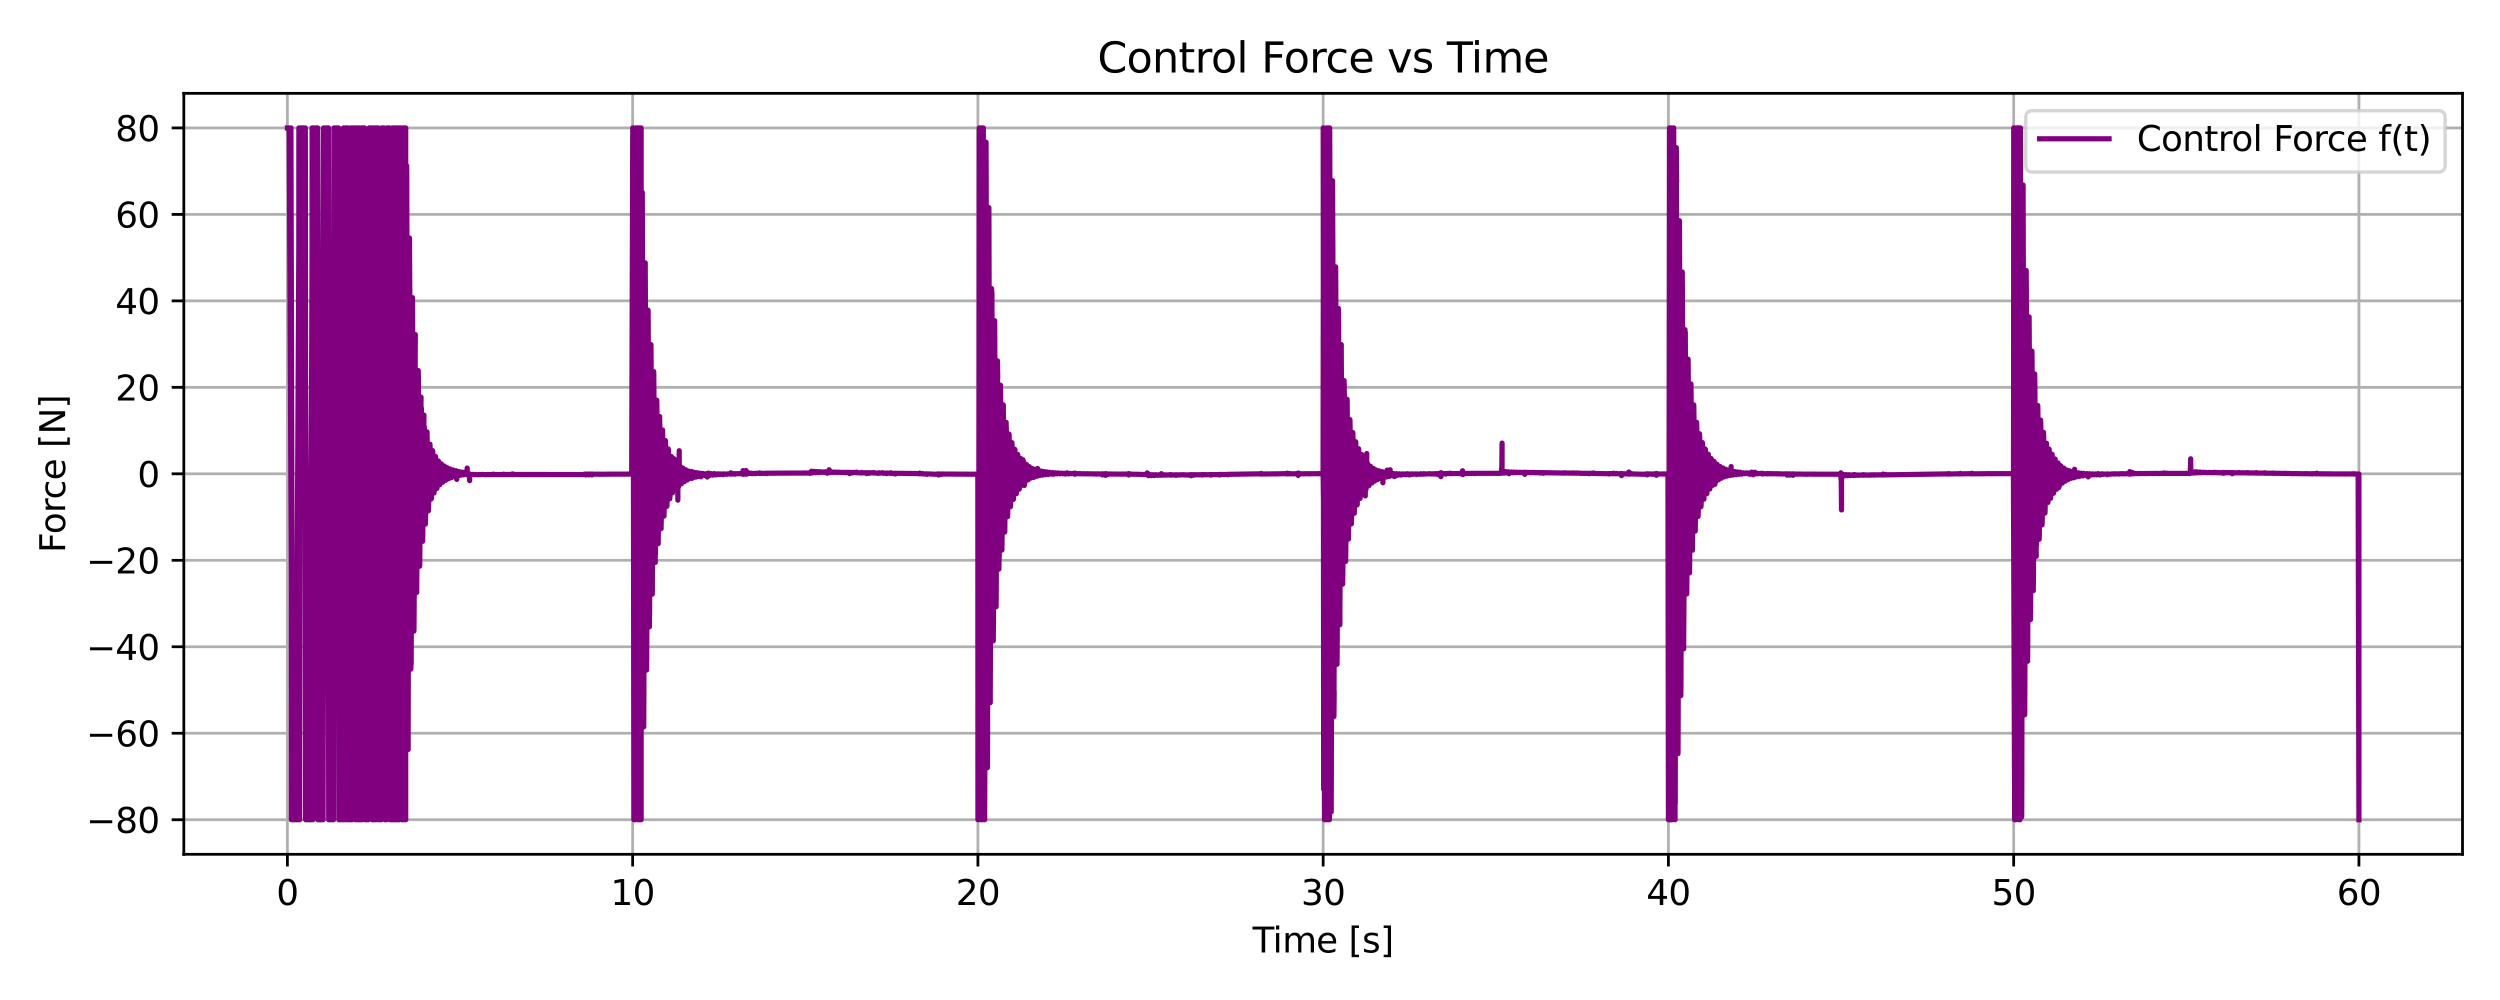 <?xml version="1.0" encoding="utf-8" standalone="no"?>
<!DOCTYPE svg PUBLIC "-//W3C//DTD SVG 1.1//EN"
  "http://www.w3.org/Graphics/SVG/1.1/DTD/svg11.dtd">
<svg xmlns:xlink="http://www.w3.org/1999/xlink" width="720pt" height="288pt" viewBox="0 0 720 288" xmlns="http://www.w3.org/2000/svg" version="1.1">
 <defs>
  <style type="text/css">*{stroke-linejoin: round; stroke-linecap: butt}</style>
 </defs>
 <g id="figure_1">
  <g id="patch_1">
   <path d="M 0 288 
L 720 288 
L 720 0 
L 0 0 
z
" style="fill: #ffffff"/>
  </g>
  <g id="axes_1">
   <g id="patch_2">
    <path d="M 52.94 246.04 
L 709.2 246.04 
L 709.2 26.88 
L 52.94 26.88 
z
" style="fill: #ffffff"/>
   </g>
   <g id="matplotlib.axis_1">
    <g id="xtick_1">
     <g id="line2d_1">
      <path d="M 82.77 246.04 
L 82.77 26.88 
" clip-path="url(#pc2f9772062)" style="fill: none; stroke: #b0b0b0; stroke-width: 0.8; stroke-linecap: square"/>
     </g>
     <g id="line2d_2">
      <defs>
       <path id="m3fbf94c0ff" d="M 0 0 
L 0 3.5 
" style="stroke: #000000; stroke-width: 0.8"/>
      </defs>
      <g>
       <use xlink:href="#m3fbf94c0ff" x="82.77" y="246.04" style="stroke: #000000; stroke-width: 0.8"/>
      </g>
     </g>
     <g id="text_1">
      <!-- 0 -->
      <g transform="translate(79.589 260.638) scale(0.1 -0.1)">
       <defs>
        <path id="DejaVuSans-30" d="M 2034 4250 
Q 1547 4250 1301 3770 
Q 1056 3291 1056 2328 
Q 1056 1369 1301 889 
Q 1547 409 2034 409 
Q 2525 409 2770 889 
Q 3016 1369 3016 2328 
Q 3016 3291 2770 3770 
Q 2525 4250 2034 4250 
z
M 2034 4750 
Q 2819 4750 3233 4129 
Q 3647 3509 3647 2328 
Q 3647 1150 3233 529 
Q 2819 -91 2034 -91 
Q 1250 -91 836 529 
Q 422 1150 422 2328 
Q 422 3509 836 4129 
Q 1250 4750 2034 4750 
z
" transform="scale(0.016)"/>
       </defs>
       <use xlink:href="#DejaVuSans-30"/>
      </g>
     </g>
    </g>
    <g id="xtick_2">
     <g id="line2d_3">
      <path d="M 182.203 246.04 
L 182.203 26.88 
" clip-path="url(#pc2f9772062)" style="fill: none; stroke: #b0b0b0; stroke-width: 0.8; stroke-linecap: square"/>
     </g>
     <g id="line2d_4">
      <g>
       <use xlink:href="#m3fbf94c0ff" x="182.203" y="246.04" style="stroke: #000000; stroke-width: 0.8"/>
      </g>
     </g>
     <g id="text_2">
      <!-- 10 -->
      <g transform="translate(175.841 260.638) scale(0.1 -0.1)">
       <defs>
        <path id="DejaVuSans-31" d="M 794 531 
L 1825 531 
L 1825 4091 
L 703 3866 
L 703 4441 
L 1819 4666 
L 2450 4666 
L 2450 531 
L 3481 531 
L 3481 0 
L 794 0 
L 794 531 
z
" transform="scale(0.016)"/>
       </defs>
       <use xlink:href="#DejaVuSans-31"/>
       <use xlink:href="#DejaVuSans-30" transform="translate(63.623 0)"/>
      </g>
     </g>
    </g>
    <g id="xtick_3">
     <g id="line2d_5">
      <path d="M 281.637 246.04 
L 281.637 26.88 
" clip-path="url(#pc2f9772062)" style="fill: none; stroke: #b0b0b0; stroke-width: 0.8; stroke-linecap: square"/>
     </g>
     <g id="line2d_6">
      <g>
       <use xlink:href="#m3fbf94c0ff" x="281.637" y="246.04" style="stroke: #000000; stroke-width: 0.8"/>
      </g>
     </g>
     <g id="text_3">
      <!-- 20 -->
      <g transform="translate(275.274 260.638) scale(0.1 -0.1)">
       <defs>
        <path id="DejaVuSans-32" d="M 1228 531 
L 3431 531 
L 3431 0 
L 469 0 
L 469 531 
Q 828 903 1448 1529 
Q 2069 2156 2228 2338 
Q 2531 2678 2651 2914 
Q 2772 3150 2772 3378 
Q 2772 3750 2511 3984 
Q 2250 4219 1831 4219 
Q 1534 4219 1204 4116 
Q 875 4013 500 3803 
L 500 4441 
Q 881 4594 1212 4672 
Q 1544 4750 1819 4750 
Q 2544 4750 2975 4387 
Q 3406 4025 3406 3419 
Q 3406 3131 3298 2873 
Q 3191 2616 2906 2266 
Q 2828 2175 2409 1742 
Q 1991 1309 1228 531 
z
" transform="scale(0.016)"/>
       </defs>
       <use xlink:href="#DejaVuSans-32"/>
       <use xlink:href="#DejaVuSans-30" transform="translate(63.623 0)"/>
      </g>
     </g>
    </g>
    <g id="xtick_4">
     <g id="line2d_7">
      <path d="M 381.07 246.04 
L 381.07 26.88 
" clip-path="url(#pc2f9772062)" style="fill: none; stroke: #b0b0b0; stroke-width: 0.8; stroke-linecap: square"/>
     </g>
     <g id="line2d_8">
      <g>
       <use xlink:href="#m3fbf94c0ff" x="381.07" y="246.04" style="stroke: #000000; stroke-width: 0.8"/>
      </g>
     </g>
     <g id="text_4">
      <!-- 30 -->
      <g transform="translate(374.707 260.638) scale(0.1 -0.1)">
       <defs>
        <path id="DejaVuSans-33" d="M 2597 2516 
Q 3050 2419 3304 2112 
Q 3559 1806 3559 1356 
Q 3559 666 3084 287 
Q 2609 -91 1734 -91 
Q 1441 -91 1130 -33 
Q 819 25 488 141 
L 488 750 
Q 750 597 1062 519 
Q 1375 441 1716 441 
Q 2309 441 2620 675 
Q 2931 909 2931 1356 
Q 2931 1769 2642 2001 
Q 2353 2234 1838 2234 
L 1294 2234 
L 1294 2753 
L 1863 2753 
Q 2328 2753 2575 2939 
Q 2822 3125 2822 3475 
Q 2822 3834 2567 4026 
Q 2313 4219 1838 4219 
Q 1578 4219 1281 4162 
Q 984 4106 628 3988 
L 628 4550 
Q 988 4650 1302 4700 
Q 1616 4750 1894 4750 
Q 2613 4750 3031 4423 
Q 3450 4097 3450 3541 
Q 3450 3153 3228 2886 
Q 3006 2619 2597 2516 
z
" transform="scale(0.016)"/>
       </defs>
       <use xlink:href="#DejaVuSans-33"/>
       <use xlink:href="#DejaVuSans-30" transform="translate(63.623 0)"/>
      </g>
     </g>
    </g>
    <g id="xtick_5">
     <g id="line2d_9">
      <path d="M 480.503 246.04 
L 480.503 26.88 
" clip-path="url(#pc2f9772062)" style="fill: none; stroke: #b0b0b0; stroke-width: 0.8; stroke-linecap: square"/>
     </g>
     <g id="line2d_10">
      <g>
       <use xlink:href="#m3fbf94c0ff" x="480.503" y="246.04" style="stroke: #000000; stroke-width: 0.8"/>
      </g>
     </g>
     <g id="text_5">
      <!-- 40 -->
      <g transform="translate(474.141 260.638) scale(0.1 -0.1)">
       <defs>
        <path id="DejaVuSans-34" d="M 2419 4116 
L 825 1625 
L 2419 1625 
L 2419 4116 
z
M 2253 4666 
L 3047 4666 
L 3047 1625 
L 3713 1625 
L 3713 1100 
L 3047 1100 
L 3047 0 
L 2419 0 
L 2419 1100 
L 313 1100 
L 313 1709 
L 2253 4666 
z
" transform="scale(0.016)"/>
       </defs>
       <use xlink:href="#DejaVuSans-34"/>
       <use xlink:href="#DejaVuSans-30" transform="translate(63.623 0)"/>
      </g>
     </g>
    </g>
    <g id="xtick_6">
     <g id="line2d_11">
      <path d="M 579.937 246.04 
L 579.937 26.88 
" clip-path="url(#pc2f9772062)" style="fill: none; stroke: #b0b0b0; stroke-width: 0.8; stroke-linecap: square"/>
     </g>
     <g id="line2d_12">
      <g>
       <use xlink:href="#m3fbf94c0ff" x="579.937" y="246.04" style="stroke: #000000; stroke-width: 0.8"/>
      </g>
     </g>
     <g id="text_6">
      <!-- 50 -->
      <g transform="translate(573.574 260.638) scale(0.1 -0.1)">
       <defs>
        <path id="DejaVuSans-35" d="M 691 4666 
L 3169 4666 
L 3169 4134 
L 1269 4134 
L 1269 2991 
Q 1406 3038 1543 3061 
Q 1681 3084 1819 3084 
Q 2600 3084 3056 2656 
Q 3513 2228 3513 1497 
Q 3513 744 3044 326 
Q 2575 -91 1722 -91 
Q 1428 -91 1123 -41 
Q 819 9 494 109 
L 494 744 
Q 775 591 1075 516 
Q 1375 441 1709 441 
Q 2250 441 2565 725 
Q 2881 1009 2881 1497 
Q 2881 1984 2565 2268 
Q 2250 2553 1709 2553 
Q 1456 2553 1204 2497 
Q 953 2441 691 2322 
L 691 4666 
z
" transform="scale(0.016)"/>
       </defs>
       <use xlink:href="#DejaVuSans-35"/>
       <use xlink:href="#DejaVuSans-30" transform="translate(63.623 0)"/>
      </g>
     </g>
    </g>
    <g id="xtick_7">
     <g id="line2d_13">
      <path d="M 679.37 246.04 
L 679.37 26.88 
" clip-path="url(#pc2f9772062)" style="fill: none; stroke: #b0b0b0; stroke-width: 0.8; stroke-linecap: square"/>
     </g>
     <g id="line2d_14">
      <g>
       <use xlink:href="#m3fbf94c0ff" x="679.37" y="246.04" style="stroke: #000000; stroke-width: 0.8"/>
      </g>
     </g>
     <g id="text_7">
      <!-- 60 -->
      <g transform="translate(673.008 260.638) scale(0.1 -0.1)">
       <defs>
        <path id="DejaVuSans-36" d="M 2113 2584 
Q 1688 2584 1439 2293 
Q 1191 2003 1191 1497 
Q 1191 994 1439 701 
Q 1688 409 2113 409 
Q 2538 409 2786 701 
Q 3034 994 3034 1497 
Q 3034 2003 2786 2293 
Q 2538 2584 2113 2584 
z
M 3366 4563 
L 3366 3988 
Q 3128 4100 2886 4159 
Q 2644 4219 2406 4219 
Q 1781 4219 1451 3797 
Q 1122 3375 1075 2522 
Q 1259 2794 1537 2939 
Q 1816 3084 2150 3084 
Q 2853 3084 3261 2657 
Q 3669 2231 3669 1497 
Q 3669 778 3244 343 
Q 2819 -91 2113 -91 
Q 1303 -91 875 529 
Q 447 1150 447 2328 
Q 447 3434 972 4092 
Q 1497 4750 2381 4750 
Q 2619 4750 2861 4703 
Q 3103 4656 3366 4563 
z
" transform="scale(0.016)"/>
       </defs>
       <use xlink:href="#DejaVuSans-36"/>
       <use xlink:href="#DejaVuSans-30" transform="translate(63.623 0)"/>
      </g>
     </g>
    </g>
    <g id="text_8">
     <!-- Time [s] -->
     <g transform="translate(360.741 274.317) scale(0.1 -0.1)">
      <defs>
       <path id="DejaVuSans-54" d="M -19 4666 
L 3928 4666 
L 3928 4134 
L 2272 4134 
L 2272 0 
L 1638 0 
L 1638 4134 
L -19 4134 
L -19 4666 
z
" transform="scale(0.016)"/>
       <path id="DejaVuSans-69" d="M 603 3500 
L 1178 3500 
L 1178 0 
L 603 0 
L 603 3500 
z
M 603 4863 
L 1178 4863 
L 1178 4134 
L 603 4134 
L 603 4863 
z
" transform="scale(0.016)"/>
       <path id="DejaVuSans-6d" d="M 3328 2828 
Q 3544 3216 3844 3400 
Q 4144 3584 4550 3584 
Q 5097 3584 5394 3201 
Q 5691 2819 5691 2113 
L 5691 0 
L 5113 0 
L 5113 2094 
Q 5113 2597 4934 2840 
Q 4756 3084 4391 3084 
Q 3944 3084 3684 2787 
Q 3425 2491 3425 1978 
L 3425 0 
L 2847 0 
L 2847 2094 
Q 2847 2600 2669 2842 
Q 2491 3084 2119 3084 
Q 1678 3084 1418 2786 
Q 1159 2488 1159 1978 
L 1159 0 
L 581 0 
L 581 3500 
L 1159 3500 
L 1159 2956 
Q 1356 3278 1631 3431 
Q 1906 3584 2284 3584 
Q 2666 3584 2933 3390 
Q 3200 3197 3328 2828 
z
" transform="scale(0.016)"/>
       <path id="DejaVuSans-65" d="M 3597 1894 
L 3597 1613 
L 953 1613 
Q 991 1019 1311 708 
Q 1631 397 2203 397 
Q 2534 397 2845 478 
Q 3156 559 3463 722 
L 3463 178 
Q 3153 47 2828 -22 
Q 2503 -91 2169 -91 
Q 1331 -91 842 396 
Q 353 884 353 1716 
Q 353 2575 817 3079 
Q 1281 3584 2069 3584 
Q 2775 3584 3186 3129 
Q 3597 2675 3597 1894 
z
M 3022 2063 
Q 3016 2534 2758 2815 
Q 2500 3097 2075 3097 
Q 1594 3097 1305 2825 
Q 1016 2553 972 2059 
L 3022 2063 
z
" transform="scale(0.016)"/>
       <path id="DejaVuSans-20" transform="scale(0.016)"/>
       <path id="DejaVuSans-5b" d="M 550 4863 
L 1875 4863 
L 1875 4416 
L 1125 4416 
L 1125 -397 
L 1875 -397 
L 1875 -844 
L 550 -844 
L 550 4863 
z
" transform="scale(0.016)"/>
       <path id="DejaVuSans-73" d="M 2834 3397 
L 2834 2853 
Q 2591 2978 2328 3040 
Q 2066 3103 1784 3103 
Q 1356 3103 1142 2972 
Q 928 2841 928 2578 
Q 928 2378 1081 2264 
Q 1234 2150 1697 2047 
L 1894 2003 
Q 2506 1872 2764 1633 
Q 3022 1394 3022 966 
Q 3022 478 2636 193 
Q 2250 -91 1575 -91 
Q 1294 -91 989 -36 
Q 684 19 347 128 
L 347 722 
Q 666 556 975 473 
Q 1284 391 1588 391 
Q 1994 391 2212 530 
Q 2431 669 2431 922 
Q 2431 1156 2273 1281 
Q 2116 1406 1581 1522 
L 1381 1569 
Q 847 1681 609 1914 
Q 372 2147 372 2553 
Q 372 3047 722 3315 
Q 1072 3584 1716 3584 
Q 2034 3584 2315 3537 
Q 2597 3491 2834 3397 
z
" transform="scale(0.016)"/>
       <path id="DejaVuSans-5d" d="M 1947 4863 
L 1947 -844 
L 622 -844 
L 622 -397 
L 1369 -397 
L 1369 4416 
L 622 4416 
L 622 4863 
L 1947 4863 
z
" transform="scale(0.016)"/>
      </defs>
      <use xlink:href="#DejaVuSans-54"/>
      <use xlink:href="#DejaVuSans-69" transform="translate(57.959 0)"/>
      <use xlink:href="#DejaVuSans-6d" transform="translate(85.742 0)"/>
      <use xlink:href="#DejaVuSans-65" transform="translate(183.154 0)"/>
      <use xlink:href="#DejaVuSans-20" transform="translate(244.678 0)"/>
      <use xlink:href="#DejaVuSans-5b" transform="translate(276.465 0)"/>
      <use xlink:href="#DejaVuSans-73" transform="translate(315.479 0)"/>
      <use xlink:href="#DejaVuSans-5d" transform="translate(367.578 0)"/>
     </g>
    </g>
   </g>
   <g id="matplotlib.axis_2">
    <g id="ytick_1">
     <g id="line2d_15">
      <path d="M 52.94 236.078 
L 709.2 236.078 
" clip-path="url(#pc2f9772062)" style="fill: none; stroke: #b0b0b0; stroke-width: 0.8; stroke-linecap: square"/>
     </g>
     <g id="line2d_16">
      <defs>
       <path id="mc650630289" d="M 0 0 
L -3.5 0 
" style="stroke: #000000; stroke-width: 0.8"/>
      </defs>
      <g>
       <use xlink:href="#mc650630289" x="52.94" y="236.078" style="stroke: #000000; stroke-width: 0.8"/>
      </g>
     </g>
     <g id="text_9">
      <!-- −80 -->
      <g transform="translate(24.835 239.877) scale(0.1 -0.1)">
       <defs>
        <path id="DejaVuSans-2212" d="M 678 2272 
L 4684 2272 
L 4684 1741 
L 678 1741 
L 678 2272 
z
" transform="scale(0.016)"/>
        <path id="DejaVuSans-38" d="M 2034 2216 
Q 1584 2216 1326 1975 
Q 1069 1734 1069 1313 
Q 1069 891 1326 650 
Q 1584 409 2034 409 
Q 2484 409 2743 651 
Q 3003 894 3003 1313 
Q 3003 1734 2745 1975 
Q 2488 2216 2034 2216 
z
M 1403 2484 
Q 997 2584 770 2862 
Q 544 3141 544 3541 
Q 544 4100 942 4425 
Q 1341 4750 2034 4750 
Q 2731 4750 3128 4425 
Q 3525 4100 3525 3541 
Q 3525 3141 3298 2862 
Q 3072 2584 2669 2484 
Q 3125 2378 3379 2068 
Q 3634 1759 3634 1313 
Q 3634 634 3220 271 
Q 2806 -91 2034 -91 
Q 1263 -91 848 271 
Q 434 634 434 1313 
Q 434 1759 690 2068 
Q 947 2378 1403 2484 
z
M 1172 3481 
Q 1172 3119 1398 2916 
Q 1625 2713 2034 2713 
Q 2441 2713 2670 2916 
Q 2900 3119 2900 3481 
Q 2900 3844 2670 4047 
Q 2441 4250 2034 4250 
Q 1625 4250 1398 4047 
Q 1172 3844 1172 3481 
z
" transform="scale(0.016)"/>
       </defs>
       <use xlink:href="#DejaVuSans-2212"/>
       <use xlink:href="#DejaVuSans-38" transform="translate(83.789 0)"/>
       <use xlink:href="#DejaVuSans-30" transform="translate(147.412 0)"/>
      </g>
     </g>
    </g>
    <g id="ytick_2">
     <g id="line2d_17">
      <path d="M 52.94 211.174 
L 709.2 211.174 
" clip-path="url(#pc2f9772062)" style="fill: none; stroke: #b0b0b0; stroke-width: 0.8; stroke-linecap: square"/>
     </g>
     <g id="line2d_18">
      <g>
       <use xlink:href="#mc650630289" x="52.94" y="211.174" style="stroke: #000000; stroke-width: 0.8"/>
      </g>
     </g>
     <g id="text_10">
      <!-- −60 -->
      <g transform="translate(24.835 214.973) scale(0.1 -0.1)">
       <use xlink:href="#DejaVuSans-2212"/>
       <use xlink:href="#DejaVuSans-36" transform="translate(83.789 0)"/>
       <use xlink:href="#DejaVuSans-30" transform="translate(147.412 0)"/>
      </g>
     </g>
    </g>
    <g id="ytick_3">
     <g id="line2d_19">
      <path d="M 52.94 186.269 
L 709.2 186.269 
" clip-path="url(#pc2f9772062)" style="fill: none; stroke: #b0b0b0; stroke-width: 0.8; stroke-linecap: square"/>
     </g>
     <g id="line2d_20">
      <g>
       <use xlink:href="#mc650630289" x="52.94" y="186.269" style="stroke: #000000; stroke-width: 0.8"/>
      </g>
     </g>
     <g id="text_11">
      <!-- −40 -->
      <g transform="translate(24.835 190.068) scale(0.1 -0.1)">
       <use xlink:href="#DejaVuSans-2212"/>
       <use xlink:href="#DejaVuSans-34" transform="translate(83.789 0)"/>
       <use xlink:href="#DejaVuSans-30" transform="translate(147.412 0)"/>
      </g>
     </g>
    </g>
    <g id="ytick_4">
     <g id="line2d_21">
      <path d="M 52.94 161.365 
L 709.2 161.365 
" clip-path="url(#pc2f9772062)" style="fill: none; stroke: #b0b0b0; stroke-width: 0.8; stroke-linecap: square"/>
     </g>
     <g id="line2d_22">
      <g>
       <use xlink:href="#mc650630289" x="52.94" y="161.365" style="stroke: #000000; stroke-width: 0.8"/>
      </g>
     </g>
     <g id="text_12">
      <!-- −20 -->
      <g transform="translate(24.835 165.164) scale(0.1 -0.1)">
       <use xlink:href="#DejaVuSans-2212"/>
       <use xlink:href="#DejaVuSans-32" transform="translate(83.789 0)"/>
       <use xlink:href="#DejaVuSans-30" transform="translate(147.412 0)"/>
      </g>
     </g>
    </g>
    <g id="ytick_5">
     <g id="line2d_23">
      <path d="M 52.94 136.46 
L 709.2 136.46 
" clip-path="url(#pc2f9772062)" style="fill: none; stroke: #b0b0b0; stroke-width: 0.8; stroke-linecap: square"/>
     </g>
     <g id="line2d_24">
      <g>
       <use xlink:href="#mc650630289" x="52.94" y="136.46" style="stroke: #000000; stroke-width: 0.8"/>
      </g>
     </g>
     <g id="text_13">
      <!-- 0 -->
      <g transform="translate(39.578 140.259) scale(0.1 -0.1)">
       <use xlink:href="#DejaVuSans-30"/>
      </g>
     </g>
    </g>
    <g id="ytick_6">
     <g id="line2d_25">
      <path d="M 52.94 111.555 
L 709.2 111.555 
" clip-path="url(#pc2f9772062)" style="fill: none; stroke: #b0b0b0; stroke-width: 0.8; stroke-linecap: square"/>
     </g>
     <g id="line2d_26">
      <g>
       <use xlink:href="#mc650630289" x="52.94" y="111.555" style="stroke: #000000; stroke-width: 0.8"/>
      </g>
     </g>
     <g id="text_14">
      <!-- 20 -->
      <g transform="translate(33.215 115.355) scale(0.1 -0.1)">
       <use xlink:href="#DejaVuSans-32"/>
       <use xlink:href="#DejaVuSans-30" transform="translate(63.623 0)"/>
      </g>
     </g>
    </g>
    <g id="ytick_7">
     <g id="line2d_27">
      <path d="M 52.94 86.651 
L 709.2 86.651 
" clip-path="url(#pc2f9772062)" style="fill: none; stroke: #b0b0b0; stroke-width: 0.8; stroke-linecap: square"/>
     </g>
     <g id="line2d_28">
      <g>
       <use xlink:href="#mc650630289" x="52.94" y="86.651" style="stroke: #000000; stroke-width: 0.8"/>
      </g>
     </g>
     <g id="text_15">
      <!-- 40 -->
      <g transform="translate(33.215 90.45) scale(0.1 -0.1)">
       <use xlink:href="#DejaVuSans-34"/>
       <use xlink:href="#DejaVuSans-30" transform="translate(63.623 0)"/>
      </g>
     </g>
    </g>
    <g id="ytick_8">
     <g id="line2d_29">
      <path d="M 52.94 61.746 
L 709.2 61.746 
" clip-path="url(#pc2f9772062)" style="fill: none; stroke: #b0b0b0; stroke-width: 0.8; stroke-linecap: square"/>
     </g>
     <g id="line2d_30">
      <g>
       <use xlink:href="#mc650630289" x="52.94" y="61.746" style="stroke: #000000; stroke-width: 0.8"/>
      </g>
     </g>
     <g id="text_16">
      <!-- 60 -->
      <g transform="translate(33.215 65.546) scale(0.1 -0.1)">
       <use xlink:href="#DejaVuSans-36"/>
       <use xlink:href="#DejaVuSans-30" transform="translate(63.623 0)"/>
      </g>
     </g>
    </g>
    <g id="ytick_9">
     <g id="line2d_31">
      <path d="M 52.94 36.842 
L 709.2 36.842 
" clip-path="url(#pc2f9772062)" style="fill: none; stroke: #b0b0b0; stroke-width: 0.8; stroke-linecap: square"/>
     </g>
     <g id="line2d_32">
      <g>
       <use xlink:href="#mc650630289" x="52.94" y="36.842" style="stroke: #000000; stroke-width: 0.8"/>
      </g>
     </g>
     <g id="text_17">
      <!-- 80 -->
      <g transform="translate(33.215 40.641) scale(0.1 -0.1)">
       <use xlink:href="#DejaVuSans-38"/>
       <use xlink:href="#DejaVuSans-30" transform="translate(63.623 0)"/>
      </g>
     </g>
    </g>
    <g id="text_18">
     <!-- Force [N] -->
     <g transform="translate(18.756 159.214) rotate(-90) scale(0.1 -0.1)">
      <defs>
       <path id="DejaVuSans-46" d="M 628 4666 
L 3309 4666 
L 3309 4134 
L 1259 4134 
L 1259 2759 
L 3109 2759 
L 3109 2228 
L 1259 2228 
L 1259 0 
L 628 0 
L 628 4666 
z
" transform="scale(0.016)"/>
       <path id="DejaVuSans-6f" d="M 1959 3097 
Q 1497 3097 1228 2736 
Q 959 2375 959 1747 
Q 959 1119 1226 758 
Q 1494 397 1959 397 
Q 2419 397 2687 759 
Q 2956 1122 2956 1747 
Q 2956 2369 2687 2733 
Q 2419 3097 1959 3097 
z
M 1959 3584 
Q 2709 3584 3137 3096 
Q 3566 2609 3566 1747 
Q 3566 888 3137 398 
Q 2709 -91 1959 -91 
Q 1206 -91 779 398 
Q 353 888 353 1747 
Q 353 2609 779 3096 
Q 1206 3584 1959 3584 
z
" transform="scale(0.016)"/>
       <path id="DejaVuSans-72" d="M 2631 2963 
Q 2534 3019 2420 3045 
Q 2306 3072 2169 3072 
Q 1681 3072 1420 2755 
Q 1159 2438 1159 1844 
L 1159 0 
L 581 0 
L 581 3500 
L 1159 3500 
L 1159 2956 
Q 1341 3275 1631 3429 
Q 1922 3584 2338 3584 
Q 2397 3584 2469 3576 
Q 2541 3569 2628 3553 
L 2631 2963 
z
" transform="scale(0.016)"/>
       <path id="DejaVuSans-63" d="M 3122 3366 
L 3122 2828 
Q 2878 2963 2633 3030 
Q 2388 3097 2138 3097 
Q 1578 3097 1268 2742 
Q 959 2388 959 1747 
Q 959 1106 1268 751 
Q 1578 397 2138 397 
Q 2388 397 2633 464 
Q 2878 531 3122 666 
L 3122 134 
Q 2881 22 2623 -34 
Q 2366 -91 2075 -91 
Q 1284 -91 818 406 
Q 353 903 353 1747 
Q 353 2603 823 3093 
Q 1294 3584 2113 3584 
Q 2378 3584 2631 3529 
Q 2884 3475 3122 3366 
z
" transform="scale(0.016)"/>
       <path id="DejaVuSans-4e" d="M 628 4666 
L 1478 4666 
L 3547 763 
L 3547 4666 
L 4159 4666 
L 4159 0 
L 3309 0 
L 1241 3903 
L 1241 0 
L 628 0 
L 628 4666 
z
" transform="scale(0.016)"/>
      </defs>
      <use xlink:href="#DejaVuSans-46"/>
      <use xlink:href="#DejaVuSans-6f" transform="translate(53.895 0)"/>
      <use xlink:href="#DejaVuSans-72" transform="translate(115.076 0)"/>
      <use xlink:href="#DejaVuSans-63" transform="translate(153.939 0)"/>
      <use xlink:href="#DejaVuSans-65" transform="translate(208.92 0)"/>
      <use xlink:href="#DejaVuSans-20" transform="translate(270.443 0)"/>
      <use xlink:href="#DejaVuSans-5b" transform="translate(302.23 0)"/>
      <use xlink:href="#DejaVuSans-4e" transform="translate(341.244 0)"/>
      <use xlink:href="#DejaVuSans-5d" transform="translate(416.049 0)"/>
     </g>
    </g>
   </g>
   <g id="line2d_33">
    <path d="M 82.77 36.842 
L 83.493 36.842 
L 84.111 236.078 
L 84.227 236.078 
L 84.227 236.078 
L 83.29 36.842 
L 83.346 36.842 
L 83.738 36.842 
L 83.738 36.842 
L 83.851 60.379 
L 83.907 236.078 
L 84.299 236.078 
L 84.299 236.078 
L 83.789 36.842 
L 83.814 36.842 
L 83.764 36.842 
L 84.036 236.078 
L 85.465 236.078 
L 86.01 149.377 
L 86.107 36.842 
L 86.228 36.842 
L 86.228 36.842 
L 85.238 236.078 
L 85.289 236.078 
L 85.792 236.078 
L 86.145 36.842 
L 85.708 236.078 
L 85.741 236.078 
L 85.975 236.078 
L 85.975 236.078 
L 86.075 36.842 
L 86.242 36.842 
L 86.309 236.078 
L 86.309 36.842 
L 86.019 135.787 
L 86.149 36.842 
L 87.781 36.842 
L 88.405 236.078 
L 88.523 236.078 
L 88.523 236.078 
L 87.579 36.842 
L 87.637 36.842 
L 87.927 36.842 
L 88.043 236.078 
L 88.043 236.078 
L 87.518 36.842 
L 87.546 36.842 
L 87.821 36.842 
L 87.959 98.744 
L 88.014 236.078 
L 88.014 236.078 
L 87.771 36.842 
L 87.882 36.842 
L 87.932 36.842 
L 87.948 42.961 
L 88.122 236.078 
L 87.923 36.842 
L 88.122 236.078 
L 89.298 236.078 
L 89.993 36.842 
L 90.124 40.241 
L 90.124 36.842 
L 89.046 236.078 
L 89.098 236.078 
L 89.611 236.078 
L 89.971 36.842 
L 89.523 236.078 
L 89.719 236.078 
L 89.785 236.078 
L 89.785 236.078 
L 89.883 36.842 
L 90.047 36.842 
L 90.113 236.078 
L 90.113 36.842 
L 89.827 93.35 
L 89.953 36.842 
L 89.995 36.842 
L 89.995 36.842 
L 89.823 113.533 
L 89.953 36.842 
L 91.502 36.842 
L 92.13 236.078 
L 92.249 236.078 
L 92.249 236.078 
L 91.305 36.842 
L 91.367 36.842 
L 91.728 236.078 
L 91.796 236.078 
L 91.796 236.078 
L 91.256 36.842 
L 91.292 36.842 
L 91.474 36.842 
L 91.507 65.66 
L 91.547 236.078 
L 91.547 236.078 
L 91.227 36.842 
L 91.249 36.842 
L 91.472 36.842 
L 91.628 236.078 
L 91.439 36.842 
L 91.622 236.078 
L 92.974 236.078 
L 93.701 36.842 
L 93.839 36.842 
L 93.839 36.842 
L 92.733 236.078 
L 92.798 236.078 
L 93.181 36.842 
L 93.253 36.842 
L 93.253 36.842 
L 92.676 236.078 
L 92.712 236.078 
L 93.04 236.078 
L 93.076 215.058 
L 93.331 36.842 
L 93.004 236.078 
L 93.023 236.078 
L 93.221 36.842 
L 92.992 236.078 
L 93.221 36.842 
L 94.56 36.842 
L 94.67 236.078 
L 95.434 236.078 
L 95.434 236.078 
L 94.407 36.842 
L 94.44 36.842 
L 94.603 36.842 
L 94.668 236.078 
L 94.668 236.078 
L 94.381 36.842 
L 94.4 36.842 
L 94.592 36.842 
L 94.771 236.078 
L 94.559 36.842 
L 94.771 236.078 
L 95.981 236.078 
L 96.668 36.842 
L 96.942 36.842 
L 96.942 36.842 
L 95.71 236.078 
L 95.78 236.078 
L 96.193 36.842 
L 96.271 36.842 
L 96.271 36.842 
L 95.643 236.078 
L 95.68 236.078 
L 96.049 236.078 
L 96.307 36.842 
L 95.974 236.078 
L 96.098 102.873 
L 95.962 236.078 
L 96.226 36.842 
L 97.499 36.842 
L 97.609 236.078 
L 98.373 236.078 
L 98.373 236.078 
L 97.348 36.842 
L 97.382 36.842 
L 97.315 36.842 
L 97.659 236.078 
L 98.796 236.078 
L 98.796 236.078 
L 99.122 36.842 
L 99.762 236.078 
L 99.883 236.078 
L 99.883 36.842 
L 98.883 93.412 
L 98.927 36.842 
L 99.235 236.078 
L 99.235 36.842 
L 98.839 236.078 
L 98.99 36.842 
L 100.274 36.842 
L 100.274 236.078 
L 99.303 36.842 
L 99.346 36.842 
L 100.078 36.842 
L 100.078 36.842 
L 100.403 236.078 
L 101.041 36.842 
L 101.161 36.842 
L 101.161 236.078 
L 100.165 36.842 
L 100.209 143.612 
L 100.513 236.078 
L 100.513 236.078 
L 100.148 36.842 
L 100.183 50.434 
L 100.426 236.078 
L 100.113 36.842 
L 100.215 166.963 
L 100.324 236.078 
L 100.103 36.842 
L 100.324 236.078 
L 101.4 236.078 
L 101.4 236.078 
L 101.725 36.842 
L 102.364 236.078 
L 102.485 236.078 
L 102.485 36.842 
L 101.487 163.001 
L 101.53 36.842 
L 101.833 36.842 
L 101.833 36.842 
L 101.456 236.078 
L 101.626 36.842 
L 102.282 36.842 
L 102.959 236.078 
L 103.087 36.842 
L 103.087 130.31 
L 102.007 36.842 
L 102.042 36.842 
L 102.638 36.842 
L 102.638 36.842 
L 102.953 236.078 
L 103.57 36.842 
L 103.687 36.842 
L 103.687 236.078 
L 102.724 36.842 
L 102.766 175.039 
L 103.064 236.078 
L 103.064 236.078 
L 102.693 36.842 
L 102.72 36.842 
L 102.667 36.842 
L 102.959 236.078 
L 103.447 236.078 
L 103.986 120.972 
L 104.082 36.842 
L 104.202 112.19 
L 104.202 36.842 
L 103.204 236.078 
L 103.245 236.078 
L 103.882 236.078 
L 103.927 226.713 
L 103.927 227.787 
L 104.035 36.842 
L 104.288 236.078 
L 104.288 36.842 
L 103.96 123.366 
L 104.095 36.842 
L 104.095 36.842 
L 104.561 36.842 
L 105.07 36.981 
L 105.273 236.078 
L 105.273 236.078 
L 104.344 36.842 
L 104.388 36.842 
L 104.827 36.842 
L 105.046 41.958 
L 105.134 236.078 
L 105.134 236.078 
L 104.741 36.842 
L 104.764 36.842 
L 104.993 36.842 
L 105.21 236.078 
L 104.953 36.842 
L 105.21 236.078 
L 105.647 236.078 
L 106.14 186.453 
L 106.338 36.842 
L 106.338 36.842 
L 105.431 236.078 
L 105.472 236.078 
L 106.078 236.078 
L 106.159 55.613 
L 105.805 236.078 
L 105.83 236.078 
L 106.083 236.078 
L 106.034 236.078 
L 106.307 36.842 
L 106.699 36.842 
L 107.28 236.078 
L 107.389 36.842 
L 107.389 36.842 
L 106.472 36.842 
L 107.098 36.842 
L 107.394 236.078 
L 107.976 36.842 
L 108.085 36.842 
L 108.085 236.078 
L 107.175 228.809 
L 107.214 236.078 
L 107.483 36.842 
L 107.483 236.078 
L 107.133 120.057 
L 107.129 109.474 
L 107.279 236.078 
L 107.692 236.078 
L 108.266 36.842 
L 108.374 236.078 
L 108.374 236.078 
L 107.468 236.078 
L 108.047 236.078 
L 108.085 173.806 
L 108.085 175.139 
L 107.785 236.078 
L 107.806 236.078 
L 108.018 236.078 
L 107.982 236.078 
L 108.251 36.842 
L 108.657 36.842 
L 109.236 236.078 
L 109.346 156.359 
L 109.346 206.084 
L 108.433 36.842 
L 108.469 36.842 
L 108.829 36.842 
L 109.009 123.046 
L 109.081 236.078 
L 109.081 236.078 
L 108.759 36.842 
L 108.778 36.842 
L 108.968 36.842 
L 108.937 36.842 
L 109.16 236.078 
L 109.66 236.078 
L 110.289 36.842 
L 110.408 36.842 
L 110.408 36.842 
L 109.43 236.078 
L 109.476 236.078 
L 109.792 236.078 
L 109.792 236.078 
L 109.928 36.842 
L 110.194 200.506 
L 110.244 36.842 
L 110.244 36.842 
L 109.83 236.078 
L 109.849 206.213 
L 109.815 236.078 
L 110.044 36.842 
L 110.456 36.842 
L 111.049 236.078 
L 111.161 236.078 
L 111.161 236.078 
L 110.238 36.842 
L 110.28 36.842 
L 110.576 36.842 
L 110.576 36.842 
L 110.66 39.402 
L 110.703 151.981 
L 110.999 236.078 
L 110.999 236.078 
L 110.638 36.842 
L 110.668 76.16 
L 110.603 36.842 
L 110.892 236.078 
L 111.31 236.078 
L 111.931 36.842 
L 112.048 36.842 
L 112.048 36.842 
L 111.081 236.078 
L 111.126 236.078 
L 111.385 236.078 
L 111.434 180.734 
L 111.044 236.078 
L 111.069 236.078 
L 111.32 236.078 
L 111.531 36.842 
L 111.274 236.078 
L 111.495 63.243 
L 111.615 36.842 
L 112.023 36.842 
L 112.398 236.078 
L 112.398 236.078 
L 111.911 36.842 
L 111.935 36.842 
L 112.105 36.842 
L 112.105 36.842 
L 112.347 236.078 
L 112.34 236.078 
L 112.751 236.078 
L 112.865 94.675 
L 113.537 36.842 
L 113.663 36.842 
L 113.663 236.078 
L 112.598 236.078 
L 112.636 236.078 
L 112.824 174.974 
L 112.899 58.164 
L 112.563 236.078 
L 112.583 236.078 
L 112.785 236.078 
L 112.754 236.078 
L 112.998 36.842 
L 113.387 36.842 
L 113.416 57.207 
L 113.199 36.842 
L 113.218 36.842 
L 113.391 36.842 
L 113.41 49.039 
L 113.617 236.078 
L 113.379 36.842 
L 113.617 236.078 
L 113.999 236.078 
L 114.11 36.842 
L 114.891 36.842 
L 114.891 236.078 
L 113.832 236.078 
L 113.861 236.078 
L 114.003 204.809 
L 114.06 126.394 
L 113.812 236.078 
L 113.831 236.078 
L 113.961 236.078 
L 113.961 236.078 
L 114.016 186.489 
L 113.984 231.472 
L 114.23 36.842 
L 114.417 36.842 
L 114.574 104.737 
L 114.603 136.752 
L 114.603 136.443 
L 114.373 36.842 
L 114.481 36.842 
L 114.517 36.842 
L 114.517 36.842 
L 114.803 236.078 
L 114.99 236.078 
L 115.027 233.498 
L 114.947 236.078 
L 115.318 36.842 
L 115.485 36.842 
L 115.523 59.922 
L 115.363 36.842 
L 115.47 36.842 
L 115.487 36.842 
L 115.487 36.842 
L 115.624 151.393 
L 115.512 47.51 
L 115.745 236.078 
L 116.022 236.078 
L 116.125 36.842 
L 116.844 36.842 
L 116.844 236.078 
L 115.883 236.078 
L 115.916 236.078 
L 116.218 36.842 
L 115.848 236.078 
L 116.23 50.704 
L 116.328 36.842 
L 116.131 69.49 
L 116.348 37.825 
L 116.321 36.842 
L 116.699 231.556 
L 116.726 234.827 
L 116.837 184.822 
L 117.122 47.711 
L 117.148 49.64 
L 117.382 172.463 
L 117.541 215.884 
L 117.555 212.479 
L 117.536 215.622 
L 117.781 113.688 
L 117.914 68.523 
L 117.927 68.639 
L 118.055 90.972 
L 118.314 192.724 
L 118.385 190.757 
L 118.413 191.358 
L 118.53 157.487 
L 118.713 90.324 
L 118.779 87.834 
L 118.806 85.714 
L 118.92 110.951 
L 119.174 177.655 
L 119.187 169.85 
L 119.202 181.771 
L 119.246 178.445 
L 119.606 96.348 
L 119.227 181.307 
L 119.694 107.272 
L 119.997 170.656 
L 119.708 106.644 
L 120.012 170.626 
L 120.101 157.197 
L 120.443 109.043 
L 120.002 170.155 
L 120.455 114.555 
L 120.47 114.808 
L 120.47 107.071 
L 120.356 113.088 
L 120.455 106.719 
L 120.492 108.388 
L 120.707 145.621 
L 120.876 163.071 
L 120.892 161.851 
L 121.259 114.354 
L 120.869 162.854 
L 121.357 117.52 
L 121.706 155.904 
L 121.754 154.268 
L 122.1 119.544 
L 121.731 155.706 
L 122.187 123.239 
L 122.501 150.952 
L 122.201 122.919 
L 122.6 147.841 
L 122.512 150.804 
L 122.73 139.039 
L 122.759 136.53 
L 122.759 135.421 
L 122.638 146.984 
L 122.904 124.799 
L 122.98 125.457 
L 123.102 131.119 
L 122.98 124.371 
L 123.102 130.971 
L 123.351 145.992 
L 123.363 143.684 
L 123.379 143.776 
L 123.379 147.122 
L 123.429 146.033 
L 123.805 128.038 
L 123.398 146.999 
L 123.818 129.58 
L 123.834 129.864 
L 123.834 127.916 
L 123.882 129.596 
L 124.153 143.745 
L 123.861 128.551 
L 124.233 143.231 
L 124.264 140.533 
L 124.264 143.498 
L 124.309 141.949 
L 124.61 129.786 
L 124.286 142.946 
L 124.621 129.846 
L 124.733 132.004 
L 125.009 141.982 
L 125.093 140.968 
L 125.002 141.895 
L 125.227 137.859 
L 125.432 131.479 
L 125.448 131.532 
L 125.651 135.31 
L 125.841 140.65 
L 125.859 140.619 
L 125.963 137.787 
L 125.848 140.56 
L 126.257 132.758 
L 126.337 133.255 
L 126.251 132.802 
L 126.464 135.197 
L 126.683 139.605 
L 126.769 138.892 
L 126.674 139.552 
L 126.899 137.167 
L 127.097 133.567 
L 127.18 134.069 
L 127.089 133.609 
L 127.313 135.635 
L 127.521 138.874 
L 127.609 138.266 
L 127.512 138.833 
L 127.736 136.969 
L 127.937 134.197 
L 128.023 134.686 
L 127.928 134.231 
L 128.151 135.837 
L 128.343 138.317 
L 128.361 138.309 
L 128.45 137.784 
L 128.485 136.764 
L 128.35 138.28 
L 128.573 136.812 
L 128.761 134.683 
L 128.778 134.69 
L 128.867 135.143 
L 128.902 136.019 
L 128.768 134.713 
L 128.991 136.008 
L 129.185 137.894 
L 129.203 137.874 
L 129.311 136.747 
L 129.191 137.856 
L 129.54 135.497 
L 129.552 135.69 
L 129.604 135.05 
L 129.623 135.072 
L 129.732 136.094 
L 129.597 135.086 
L 129.891 136.809 
L 130.03 137.566 
L 130.049 137.533 
L 130.162 136.516 
L 130.021 137.533 
L 130.314 135.97 
L 130.452 135.337 
L 130.472 135.375 
L 130.588 136.361 
L 130.442 135.366 
L 130.741 136.804 
L 130.885 137.312 
L 130.907 137.251 
L 131.035 136.12 
L 131.059 135.89 
L 130.872 137.285 
L 131.157 136.02 
L 131.327 135.557 
L 131.494 136.58 
L 131.549 138.07 
L 131.549 136.598 
L 131.301 135.588 
L 131.754 137.074 
L 131.911 136.097 
L 131.936 135.86 
L 131.738 137.069 
L 132.037 135.939 
L 132.179 135.795 
L 132.199 135.857 
L 132.544 136.846 
L 132.169 135.793 
L 132.558 136.712 
L 132.575 136.71 
L 132.575 136.898 
L 132.629 136.818 
L 132.603 136.878 
L 132.983 135.979 
L 133.014 136.123 
L 133.014 135.95 
L 133.065 136.038 
L 133.348 136.77 
L 133.043 135.983 
L 133.433 136.709 
L 133.466 136.536 
L 133.466 136.715 
L 133.512 136.619 
L 133.808 136.01 
L 133.83 136.035 
L 133.793 136.021 
L 134.269 136.714 
L 134.479 136.033 
L 134.549 134.805 
L 134.549 136.122 
L 134.23 136.699 
L 134.614 136.141 
L 134.626 136.195 
L 134.698 136.138 
L 134.67 136.112 
L 135.217 136.798 
L 135.254 138.433 
L 135.254 136.493 
L 135.075 136.617 
L 135.273 136.59 
L 135.286 136.619 
L 135.162 136.577 
L 135.301 136.583 
L 135.368 136.531 
L 135.396 136.966 
L 135.486 136.692 
L 135.741 136.748 
L 135.83 136.716 
L 136.191 136.621 
L 136.151 136.605 
L 136.626 136.727 
L 137.009 136.622 
L 136.982 136.62 
L 137.332 136.734 
L 138.06 136.701 
L 138.06 136.705 
L 137.873 136.644 
L 138.268 136.709 
L 138.216 136.719 
L 138.632 136.641 
L 139.238 136.671 
L 139.603 136.686 
L 139.905 136.697 
L 140.514 136.69 
L 140.324 136.652 
L 140.759 136.69 
L 140.747 136.69 
L 141.398 136.678 
L 141.189 136.657 
L 141.732 136.665 
L 142.023 136.666 
L 142.078 136.549 
L 142.078 136.629 
L 141.628 136.68 
L 142.718 136.665 
L 142.542 136.668 
L 142.816 136.657 
L 144.224 136.662 
L 144.657 136.664 
L 144.988 136.615 
L 145.037 136.559 
L 145.098 136.688 
L 144.597 136.661 
L 146.476 136.654 
L 146.766 136.645 
L 146.257 136.657 
L 146.766 136.652 
L 147.565 136.586 
L 147.621 136.485 
L 147.69 136.686 
L 147.119 136.656 
L 148.274 136.632 
L 148.365 136.616 
L 148.365 136.653 
L 147.968 136.654 
L 168.712 136.662 
L 168.773 136.791 
L 168.849 136.53 
L 168.215 136.578 
L 169.196 136.571 
L 169.613 136.775 
L 169.691 136.521 
L 169.037 136.576 
L 170.039 136.569 
L 170.472 136.786 
L 170.553 136.516 
L 169.872 136.574 
L 170.812 136.569 
L 170.719 136.571 
L 172.024 136.573 
L 171.96 136.572 
L 173.529 136.585 
L 173.628 136.597 
L 173.628 136.564 
L 173.193 136.566 
L 182.181 136.537 
L 182.228 36.842 
L 182.228 36.842 
L 181.919 136.559 
L 181.932 136.558 
L 182.192 136.558 
L 182.415 36.842 
L 182.127 136.559 
L 182.142 136.558 
L 182.114 136.559 
L 182.327 36.842 
L 182.358 36.842 
L 182.574 236.078 
L 182.292 36.842 
L 182.568 236.078 
L 182.839 236.078 
L 182.839 236.078 
L 182.918 211.351 
L 182.957 146.143 
L 183.233 36.842 
L 182.875 236.078 
L 182.999 64.891 
L 183.095 36.842 
L 182.867 236.078 
L 183.107 59.357 
L 183.178 36.842 
L 183.001 101.905 
L 183.178 36.842 
L 183.353 36.842 
L 183.441 146.573 
L 183.957 236.078 
L 184.055 236.078 
L 184.055 36.842 
L 183.219 36.842 
L 183.24 36.842 
L 183.342 41.174 
L 183.384 78.796 
L 183.384 78.476 
L 183.209 36.842 
L 183.319 36.842 
L 183.336 36.888 
L 183.336 36.842 
L 183.664 236.078 
L 183.664 236.078 
L 183.861 236.078 
L 183.959 36.842 
L 184.649 36.842 
L 184.649 236.078 
L 183.729 236.078 
L 183.761 236.078 
L 183.953 36.842 
L 183.696 236.078 
L 184.018 44.686 
L 184.087 36.842 
L 184.208 56.334 
L 184.073 36.842 
L 184.208 55.847 
L 184.503 236.078 
L 184.52 235.2 
L 184.74 135.753 
L 184.893 56.55 
L 184.969 61.324 
L 184.983 55.398 
L 185.105 103.859 
L 185.291 202.616 
L 185.365 204.742 
L 185.395 185.909 
L 185.395 209.349 
L 185.438 199.101 
L 185.719 77.351 
L 185.808 95.698 
L 185.825 98.129 
L 185.825 75.701 
L 185.87 86.859 
L 186.222 192.978 
L 185.851 80.124 
L 186.252 190.361 
L 186.623 92.315 
L 186.637 105.178 
L 186.653 106.569 
L 186.653 89.327 
L 186.699 97.293 
L 187.037 180.516 
L 186.678 92.176 
L 187.082 177.251 
L 187.466 99.245 
L 187.515 103.836 
L 187.858 171.125 
L 187.49 100.214 
L 187.875 170.083 
L 187.852 170.687 
L 188.12 127.641 
L 188.27 107.029 
L 188.288 107.959 
L 188.72 161.989 
L 188.26 107.805 
L 188.761 159.686 
L 189.142 115.237 
L 189.193 118.34 
L 189.565 156.579 
L 189.168 116.018 
L 189.581 155.294 
L 189.953 119.954 
L 189.56 156.558 
L 190.011 121.59 
L 190.398 152.26 
L 189.981 119.966 
L 190.417 151.064 
L 190.827 123.828 
L 190.388 152.178 
L 190.847 125.151 
L 190.815 123.837 
L 191.238 148.643 
L 191.631 126.88 
L 191.689 128.111 
L 192.046 145.835 
L 191.659 127.013 
L 192.082 145.739 
L 192.483 129.302 
L 192.074 145.759 
L 192.537 130.522 
L 192.871 143.064 
L 192.51 129.595 
L 192.884 141.426 
L 192.901 141.376 
L 192.901 143.659 
L 192.95 142.716 
L 193.236 131.45 
L 192.929 143.381 
L 193.317 131.789 
L 193.35 133.972 
L 193.35 131.477 
L 193.4 132.771 
L 193.667 141.934 
L 193.377 131.973 
L 193.748 141.357 
L 193.781 139.337 
L 193.781 141.468 
L 193.826 140.345 
L 194.116 132.115 
L 194.136 132.293 
L 194.252 136.803 
L 194.105 132.262 
L 194.398 138.67 
L 194.533 141.134 
L 194.554 140.965 
L 194.674 136.505 
L 194.697 135.664 
L 194.524 141.019 
L 194.767 136.931 
L 194.78 137.016 
L 194.948 133.361 
L 195.003 133.2 
L 195.169 137.77 
L 195.224 144.047 
L 195.224 138.157 
L 194.975 133.283 
L 195.4 140.248 
L 195.567 136.071 
L 195.623 129.806 
L 195.623 136.149 
L 195.377 140.101 
L 195.783 134.499 
L 195.797 135.26 
L 195.814 134.159 
L 195.876 134.617 
L 196.23 139.349 
L 195.839 134.225 
L 196.248 139.191 
L 196.628 135.025 
L 196.223 139.33 
L 196.643 135.663 
L 196.66 135.674 
L 196.66 134.792 
L 196.721 135.205 
L 197.061 138.741 
L 196.685 134.873 
L 197.077 138.654 
L 197.51 135.294 
L 197.569 135.671 
L 197.908 138.263 
L 197.536 135.392 
L 197.924 138.18 
L 198.248 135.655 
L 198.334 135.784 
L 198.368 136.34 
L 198.368 135.711 
L 198.425 136.063 
L 198.673 137.836 
L 198.394 135.826 
L 198.748 137.77 
L 198.779 137.446 
L 198.779 137.786 
L 198.831 137.526 
L 199.165 135.786 
L 199.189 135.901 
L 199.329 137.399 
L 199.355 137.756 
L 199.15 135.801 
L 199.407 137.046 
L 199.421 136.931 
L 199.439 137.324 
L 199.308 136.49 
L 199.557 137.621 
L 199.596 137.613 
L 199.939 136.015 
L 199.591 137.614 
L 199.958 136.023 
L 200.053 136.283 
L 200.092 136.764 
L 200.147 136.577 
L 200.121 136.429 
L 200.435 137.402 
L 200.598 136.399 
L 200.624 136.139 
L 200.424 137.403 
L 200.622 136.647 
L 200.786 136.15 
L 200.806 136.167 
L 200.923 136.732 
L 200.945 136.836 
L 200.945 136.452 
L 201.002 136.679 
L 200.978 136.571 
L 201.244 137.156 
L 201.277 136.958 
L 201.277 137.189 
L 201.341 137.038 
L 201.313 137.133 
L 201.603 136.392 
L 201.619 136.594 
L 201.64 136.276 
L 201.691 136.278 
L 201.867 137.106 
L 201.896 137.323 
L 201.676 136.277 
L 201.875 136.791 
L 202.04 137.111 
L 202.06 137.097 
L 202.459 136.353 
L 202.575 136.678 
L 202.597 136.731 
L 202.597 136.49 
L 202.661 136.639 
L 202.634 136.564 
L 202.928 136.913 
L 202.965 136.74 
L 202.965 136.934 
L 203.037 136.809 
L 203.004 136.885 
L 203.316 136.48 
L 203.355 136.643 
L 203.355 136.425 
L 203.423 136.474 
L 203.696 137.387 
L 203.393 136.453 
L 203.604 136.815 
L 203.7 136.831 
L 203.717 136.699 
L 203.738 136.893 
L 203.793 136.878 
L 204.015 136.244 
L 203.78 136.882 
L 204.009 136.535 
L 204.113 136.52 
L 204.131 136.668 
L 204.155 136.445 
L 204.206 136.455 
L 204.411 136.908 
L 204.196 136.453 
L 204.527 136.756 
L 204.545 136.628 
L 204.568 136.82 
L 204.619 136.81 
L 204.824 136.399 
L 204.612 136.811 
L 204.96 136.532 
L 204.979 136.669 
L 205.003 136.471 
L 205.057 136.487 
L 205.274 136.846 
L 205.046 136.483 
L 205.282 136.723 
L 205.389 136.704 
L 205.408 136.584 
L 205.432 136.749 
L 205.49 136.725 
L 205.721 136.381 
L 205.476 136.73 
L 205.72 136.501 
L 206.16 136.642 
L 206.196 136.788 
L 206.196 136.72 
L 205.919 136.518 
L 206.271 136.653 
L 206.315 136.539 
L 206.315 136.673 
L 206.379 136.635 
L 206.573 136.564 
L 206.601 136.624 
L 206.637 136.47 
L 206.36 136.646 
L 206.725 136.54 
L 206.77 136.654 
L 206.77 136.529 
L 206.828 136.564 
L 207 136.591 
L 207.025 136.49 
L 207.057 136.665 
L 206.818 136.558 
L 207.077 136.658 
L 207.451 136.538 
L 207.474 136.648 
L 207.504 136.483 
L 207.738 136.602 
L 207.841 136.624 
L 208.113 136.524 
L 208.284 136.557 
L 208.314 136.68 
L 208.352 136.468 
L 208.06 136.56 
L 208.454 136.531 
L 208.503 136.617 
L 208.584 136.571 
L 209.234 136.509 
L 209.285 136.599 
L 209.35 136.522 
L 209.383 136.537 
L 209.338 136.517 
L 209.894 136.455 
L 210.222 136.521 
L 210.452 136.367 
L 210.493 136.168 
L 210.545 136.44 
L 210.545 136.547 
L 210.134 136.486 
L 210.567 136.44 
L 210.682 136.448 
L 211.142 136.472 
L 211.171 136.432 
L 211.207 136.507 
L 210.938 136.46 
L 211.371 136.457 
L 211.425 136.391 
L 211.485 136.436 
L 211.666 136.467 
L 211.693 136.555 
L 211.726 136.436 
L 212.223 136.435 
L 212.367 136.411 
L 212.689 136.449 
L 212.631 136.434 
L 213.219 136.394 
L 213.615 136.45 
L 213.933 136.048 
L 213.99 135.536 
L 214.06 136.604 
L 213.478 136.42 
L 213.773 136.426 
L 214.196 136.409 
L 214.255 136.47 
L 214.255 136.395 
L 214.452 136.43 
L 214.781 136.028 
L 214.839 135.502 
L 214.912 136.594 
L 214.31 136.404 
L 214.61 136.405 
L 215.039 136.393 
L 215.099 136.45 
L 215.099 136.381 
L 215.237 136.401 
L 215.466 136.288 
L 215.507 136.107 
L 215.558 136.385 
L 215.157 136.389 
L 216.252 136.337 
L 216.321 136.27 
L 216.321 136.363 
L 216.594 136.368 
L 216.625 136.429 
L 216.663 136.336 
L 216.38 136.353 
L 217.48 136.357 
L 217.547 136.417 
L 217.547 136.33 
L 218.096 136.31 
L 218.216 136.306 
L 218.721 136.286 
L 218.754 136.192 
L 218.796 136.325 
L 218.48 136.332 
L 220.785 136.317 
L 220.818 136.398 
L 220.861 136.28 
L 220.539 136.284 
L 232.209 136.23 
L 232.104 136.233 
L 232.919 136.226 
L 233.31 136.281 
L 233.31 136.329 
L 232.985 136.235 
L 233.296 136.21 
L 233.458 135.923 
L 233.72 135.703 
L 234.086 136.174 
L 234.526 135.74 
L 234.059 136.181 
L 234.549 135.765 
L 234.516 135.741 
L 234.893 136.127 
L 235.42 135.838 
L 235.386 135.808 
L 235.784 136.085 
L 235.755 136.098 
L 236.151 135.837 
L 236.653 136.03 
L 236.692 135.952 
L 236.759 135.982 
L 236.731 136.007 
L 237.125 135.913 
L 237.115 135.909 
L 237.338 136.043 
L 237.754 135.941 
L 237.788 135.857 
L 237.788 135.896 
L 237.519 136.029 
L 237.841 135.924 
L 237.859 135.975 
L 238.236 136.099 
L 238.28 136.288 
L 238.28 136.078 
L 237.924 135.92 
L 238.406 136.014 
L 238.457 135.966 
L 238.713 136.012 
L 238.816 135.29 
L 238.816 135.787 
L 238.348 136.027 
L 238.696 135.951 
L 238.74 136.004 
L 238.814 135.959 
L 239.037 135.994 
L 239.07 135.984 
L 239.111 136.104 
L 239.111 136.055 
L 238.784 135.951 
L 239.245 136.006 
L 239.431 135.985 
L 239.459 136.025 
L 239.493 135.944 
L 239.229 136.01 
L 239.618 136.023 
L 239.867 136.007 
L 239.891 135.955 
L 239.922 136.04 
L 239.693 135.994 
L 240.112 135.969 
L 240.216 135.974 
L 241.211 136.054 
L 241.211 135.987 
L 240.946 136.01 
L 241.818 136.01 
L 241.744 136.028 
L 242.301 136.052 
L 243.003 136.048 
L 243.149 136.064 
L 243.652 136.068 
L 243.684 136.125 
L 243.725 136.034 
L 243.417 136.049 
L 244.38 136.043 
L 244.637 136.187 
L 244.682 136.402 
L 244.739 136.219 
L 244.739 136.046 
L 244.282 136.056 
L 245.389 136.112 
L 245.423 136.2 
L 245.464 136.077 
L 245.152 136.066 
L 246.637 136.069 
L 246.671 135.976 
L 246.714 136.108 
L 246.398 136.11 
L 247.874 136.153 
L 247.907 136.238 
L 247.947 136.123 
L 248.216 136.119 
L 248.246 136.058 
L 248.284 136.149 
L 248.845 136.179 
L 248.97 136.167 
L 249.323 136.133 
L 249.55 136.235 
L 249.591 136.393 
L 249.642 136.28 
L 249.642 136.142 
L 249.243 136.145 
L 250.355 136.205 
L 250.388 136.302 
L 250.43 136.168 
L 250.122 136.155 
L 251.596 136.164 
L 251.629 136.069 
L 251.67 136.203 
L 251.367 136.206 
L 252.833 136.247 
L 252.864 136.337 
L 252.903 136.217 
L 253.17 136.216 
L 253.2 136.156 
L 253.237 136.248 
L 252.963 136.228 
L 254.068 136.223 
L 254.099 136.139 
L 254.137 136.253 
L 254.405 136.263 
L 254.435 136.322 
L 254.472 136.233 
L 254.196 136.244 
L 255.31 136.299 
L 255.341 136.395 
L 255.381 136.264 
L 255.087 136.251 
L 256.552 136.259 
L 256.585 136.154 
L 256.627 136.303 
L 256.315 136.302 
L 257.814 136.38 
L 257.851 136.522 
L 257.899 136.311 
L 257.533 136.305 
L 264.843 136.382 
L 264.881 136.247 
L 264.929 136.456 
L 264.553 136.446 
L 265.636 136.435 
L 265.667 136.361 
L 265.706 136.464 
L 265.417 136.464 
L 266.899 136.518 
L 266.936 136.625 
L 266.981 136.468 
L 266.63 136.463 
L 270.28 136.617 
L 270.327 136.793 
L 270.385 136.638 
L 270.385 136.498 
L 269.917 136.509 
L 271.02 136.553 
L 271.055 136.625 
L 271.099 136.522 
L 270.766 136.517 
L 281.617 136.579 
L 281.642 236.078 
L 281.818 236.078 
L 281.818 174.397 
L 281.594 136.579 
L 281.608 136.579 
L 281.753 236.078 
L 281.634 136.579 
L 281.753 236.078 
L 281.924 165.504 
L 282.009 36.842 
L 282.436 236.078 
L 282.606 36.842 
L 282.606 36.842 
L 281.807 236.078 
L 281.833 212.153 
L 282.076 36.842 
L 281.783 236.078 
L 282.076 36.842 
L 282.247 36.842 
L 282.332 63.07 
L 282.837 236.078 
L 282.932 236.078 
L 282.932 236.078 
L 282.145 36.842 
L 282.353 85.091 
L 282.423 156.307 
L 282.423 154.996 
L 282.116 36.842 
L 282.136 36.842 
L 282.277 36.842 
L 282.277 36.842 
L 282.317 42.642 
L 282.301 36.842 
L 282.534 236.078 
L 282.682 236.078 
L 282.855 157.902 
L 282.855 157.087 
L 282.641 236.078 
L 282.742 236.078 
L 282.757 236.078 
L 282.776 226.801 
L 282.776 227.449 
L 282.635 236.078 
L 282.784 220.815 
L 282.766 236.078 
L 283.082 36.842 
L 283.111 47.262 
L 282.99 36.842 
L 283.13 36.842 
L 283.193 36.842 
L 283.362 173.225 
L 283.507 236.078 
L 283.585 236.078 
L 283.585 236.078 
L 283.647 207.943 
L 283.948 47.416 
L 283.61 230.243 
L 283.961 67.626 
L 283.977 68.929 
L 283.977 40.955 
L 284.019 52.253 
L 284.376 221.109 
L 284.414 215.88 
L 284.653 95.028 
L 284.792 59.794 
L 284.808 63.009 
L 285.13 185.859 
L 284.787 60.307 
L 285.157 179.987 
L 285.187 202.377 
L 285.201 201.295 
L 285.182 201.609 
L 285.384 155.186 
L 285.57 83.089 
L 285.644 85.336 
L 285.673 84.101 
L 285.781 114.098 
L 286.065 184.563 
L 286.103 179.719 
L 286.469 92.353 
L 286.483 94.067 
L 286.711 143.248 
L 286.822 167.677 
L 286.834 161.138 
L 286.88 174.745 
L 286.896 173.165 
L 287.192 114.2 
L 286.874 174.466 
L 287.217 114.721 
L 287.264 103.915 
L 287.344 108.92 
L 287.258 104.281 
L 287.488 132.719 
L 287.674 163.934 
L 287.754 159.904 
L 287.667 163.529 
L 287.888 144.436 
L 288.084 114.067 
L 287.787 159.988 
L 288.095 117.041 
L 288.139 110.928 
L 288.155 112.07 
L 288.555 158.422 
L 288.136 110.996 
L 288.573 157.119 
L 288.947 116.594 
L 288.546 158.176 
L 288.964 117.103 
L 288.941 116.886 
L 289.183 137.457 
L 289.361 153.249 
L 289.379 152.783 
L 289.772 121.636 
L 289.352 152.838 
L 289.858 124.95 
L 289.763 121.853 
L 289.982 132.344 
L 290.19 148.807 
L 290.276 145.86 
L 290.181 148.614 
L 290.404 139.123 
L 290.606 125.004 
L 290.691 127.474 
L 290.597 125.172 
L 290.818 133.244 
L 291.009 145.931 
L 291.027 145.92 
L 291.114 143.468 
L 291.017 145.774 
L 291.242 138.303 
L 291.43 127.47 
L 291.447 127.511 
L 291.536 129.845 
L 291.571 134.319 
L 291.438 127.623 
L 291.659 134.232 
L 291.854 143.844 
L 291.872 143.736 
L 291.979 138.152 
L 291.86 143.644 
L 292.206 131.707 
L 292.218 132.658 
L 292.269 129.404 
L 292.288 129.483 
L 292.394 134.334 
L 292.277 129.553 
L 292.634 140.252 
L 292.647 139.192 
L 292.701 142.195 
L 292.721 142.002 
L 292.834 136.815 
L 292.691 142.018 
L 292.979 134.172 
L 293.114 130.878 
L 293.133 131.015 
L 293.245 135.446 
L 293.106 131.008 
L 293.411 138.355 
L 293.556 140.881 
L 293.577 140.573 
L 293.965 132.032 
L 293.542 140.75 
L 293.986 132.254 
L 294.11 136.842 
L 294.133 137.762 
L 293.954 132.142 
L 294.192 136.191 
L 294.204 136.104 
L 294.22 136.692 
L 294.265 138.296 
L 294.418 139.759 
L 294.353 138.222 
L 294.442 139.32 
L 294.584 133.769 
L 294.61 132.424 
L 294.397 139.696 
L 294.677 134.419 
L 294.824 132.981 
L 294.849 133.327 
L 294.993 138.667 
L 295.02 139.811 
L 294.807 133.065 
L 295.047 136.598 
L 295.06 136.433 
L 295.077 137.399 
L 295.199 138.493 
L 295.212 137.803 
L 295.229 138.845 
L 295.292 138.469 
L 295.256 138.808 
L 295.665 133.817 
L 295.795 135.923 
L 295.658 133.826 
L 295.974 137.883 
L 296.052 137.996 
L 296.083 137.395 
L 296.083 138.205 
L 296.141 137.835 
L 296.475 134.411 
L 296.109 138.123 
L 296.524 134.549 
L 296.841 137.696 
L 296.925 137.523 
L 296.959 136.858 
L 296.959 137.586 
L 297.011 137.183 
L 297.249 134.96 
L 296.983 137.444 
L 297.326 134.993 
L 297.356 135.405 
L 297.356 134.933 
L 297.405 135.197 
L 297.711 137.49 
L 297.731 137.446 
L 297.847 136.278 
L 297.869 136.048 
L 297.703 137.462 
L 297.952 136.208 
L 297.965 136.246 
L 297.982 136.042 
L 297.982 135.867 
L 297.852 136.951 
L 298.112 135.192 
L 298.2 135.421 
L 298.235 135.956 
L 298.286 135.733 
L 298.563 137.178 
L 298.615 137.166 
L 298.793 135.4 
L 298.822 134.926 
L 298.592 137.172 
L 298.882 135.653 
L 298.891 135.676 
L 298.902 135.554 
L 298.957 135.433 
L 299.048 135.672 
L 299.085 136.144 
L 299.137 135.958 
L 299.39 136.872 
L 299.423 136.628 
L 299.423 136.96 
L 299.489 136.795 
L 299.452 136.926 
L 299.819 135.681 
L 299.847 135.816 
L 299.847 135.655 
L 299.9 135.773 
L 300.233 136.853 
L 300.254 136.816 
L 300.225 136.844 
L 300.684 135.787 
L 300.677 135.787 
L 301.048 136.712 
L 301.16 136.35 
L 301.181 136.555 
L 301.332 136.19 
L 301.349 136.26 
L 301.37 136.033 
L 301.211 136.482 
L 301.454 135.966 
L 301.467 136.061 
L 301.484 136.053 
L 301.484 135.915 
L 301.555 135.978 
L 301.885 136.642 
L 301.52 135.92 
L 301.905 136.629 
L 302.287 136.017 
L 302.372 136.08 
L 302.407 136.215 
L 302.467 136.191 
L 302.754 136.51 
L 302.79 136.372 
L 302.79 136.541 
L 302.862 136.449 
L 303.185 136.088 
L 302.825 136.512 
L 303.209 136.121 
L 303.381 136.586 
L 303.175 136.089 
L 303.49 136.438 
L 303.508 136.343 
L 303.573 136.533 
L 303.702 136.394 
L 303.745 136.22 
L 303.805 136.284 
L 304.007 136.161 
L 304.423 136.489 
L 304.742 136.27 
L 304.761 136.352 
L 304.784 136.209 
L 304.827 136.202 
L 305.281 136.462 
L 305.612 136.292 
L 305.631 136.374 
L 305.655 136.25 
L 305.704 136.256 
L 305.698 136.255 
L 306.046 136.42 
L 306.065 136.34 
L 306.089 136.456 
L 306.143 136.447 
L 306.132 136.449 
L 306.474 136.318 
L 306.517 136.383 
L 306.517 136.291 
L 306.577 136.305 
L 306.815 136.529 
L 306.561 136.301 
L 306.804 136.436 
L 307.286 136.328 
L 307.327 136.182 
L 307.327 136.295 
L 307.002 136.43 
L 307.352 136.346 
L 307.396 136.411 
L 307.467 136.356 
L 307.68 136.394 
L 307.711 136.366 
L 307.751 136.481 
L 307.751 136.461 
L 307.441 136.348 
L 307.801 136.416 
L 307.846 136.352 
L 307.905 136.404 
L 308.083 136.384 
L 308.109 136.438 
L 308.142 136.338 
L 307.892 136.408 
L 308.262 136.381 
L 308.388 136.415 
L 309.472 136.311 
L 309.516 136.236 
L 309.572 136.599 
L 309.572 136.518 
L 309.118 136.389 
L 309.493 136.424 
L 309.627 136.402 
L 309.591 136.414 
L 311.054 136.432 
L 311.08 136.377 
L 311.113 136.456 
L 312.188 136.441 
L 312.51 136.49 
L 312.51 136.456 
L 313.118 136.452 
L 313.118 136.436 
L 312.852 136.462 
L 313.885 136.465 
L 313.948 136.465 
L 313.948 136.448 
L 313.685 136.47 
L 314.741 136.479 
L 314.809 136.483 
L 314.809 136.459 
L 314.526 136.476 
L 315.621 136.5 
L 315.655 136.546 
L 315.698 136.471 
L 315.369 136.482 
L 316.306 136.478 
L 316.21 136.488 
L 316.754 136.505 
L 317.464 136.615 
L 317.517 136.785 
L 317.583 136.448 
L 317.042 136.495 
L 318.022 136.489 
L 318.359 136.67 
L 318.419 136.902 
L 318.494 136.401 
L 317.874 136.501 
L 318.452 136.516 
L 319.052 136.558 
L 319.096 136.647 
L 319.151 136.579 
L 319.151 136.504 
L 318.716 136.506 
L 323.139 136.554 
L 323.229 136.567 
L 323.229 136.527 
L 322.834 136.529 
L 324.644 136.527 
L 325.094 136.791 
L 325.178 136.399 
L 324.469 136.535 
L 325.008 136.54 
L 330.45 136.671 
L 330.45 136.718 
L 330.151 136.535 
L 330.372 136.619 
L 330.4 136.191 
L 330.445 136.673 
L 330.425 136.645 
L 330.779 137.011 
L 330.811 136.939 
L 330.863 136.968 
L 331.195 136.638 
L 331.219 136.66 
L 331.179 136.642 
L 331.62 136.99 
L 331.615 136.989 
L 332.076 136.729 
L 332.114 136.817 
L 332.171 136.782 
L 332.144 136.754 
L 332.496 136.927 
L 332.453 136.949 
L 332.843 136.713 
L 333.317 136.892 
L 333.333 136.854 
L 333.353 136.89 
L 333.71 136.755 
L 333.819 136.782 
L 333.783 136.76 
L 334.219 136.852 
L 334.409 136.737 
L 334.485 136.416 
L 334.485 136.724 
L 334.146 136.885 
L 334.581 136.759 
L 334.548 136.748 
L 334.98 136.862 
L 335.439 136.772 
L 335.404 136.761 
L 335.867 136.833 
L 335.827 136.845 
L 336.323 136.787 
L 336.27 136.772 
L 337.049 136.807 
L 337.096 136.668 
L 337.096 136.742 
L 336.712 136.82 
L 337.393 136.768 
L 337.427 136.824 
L 337.163 136.784 
L 337.862 136.807 
L 337.862 136.764 
L 337.939 136.772 
L 338.753 136.881 
L 338.801 136.752 
L 338.415 136.791 
L 339.635 136.775 
L 339.781 136.785 
L 340.851 136.726 
L 340.851 136.772 
L 340.954 136.758 
L 340.906 136.766 
L 343.002 136.845 
L 343.052 137.018 
L 343.113 136.833 
L 343.113 136.71 
L 342.613 136.742 
L 343.754 136.772 
L 343.793 136.856 
L 343.841 136.728 
L 343.464 136.731 
L 346.23 136.744 
L 346.268 136.827 
L 346.317 136.7 
L 345.941 136.704 
L 348.732 136.726 
L 348.772 136.829 
L 348.824 136.67 
L 348.423 136.675 
L 351.21 136.698 
L 351.251 136.802 
L 351.302 136.641 
L 350.902 136.646 
L 353.657 136.653 
L 353.694 136.733 
L 353.741 136.612 
L 353.378 136.617 
L 363.208 136.457 
L 363.252 136.344 
L 363.306 136.433 
L 363.306 136.528 
L 362.875 136.524 
L 367.282 136.467 
L 367.359 136.437 
L 367.359 136.488 
L 367.032 136.492 
L 370.717 136.389 
L 370.769 136.268 
L 370.835 136.493 
L 370.301 136.469 
L 371.46 136.432 
L 371.502 136.373 
L 371.555 136.467 
L 371.136 136.465 
L 373.389 136.444 
L 373.804 136.645 
L 373.878 136.914 
L 373.97 136.244 
L 373.191 136.454 
L 373.597 136.455 
L 374.592 136.456 
L 377.384 136.432 
L 377.384 136.456 
L 376.888 136.447 
L 380.678 136.416 
L 380.806 136.431 
L 380.806 136.461 
L 380.223 136.448 
L 381.037 136.456 
L 381.037 136.449 
L 381.167 36.842 
L 381.472 236.078 
L 381.472 169.588 
L 381.056 136.449 
L 381.066 136.449 
L 381.07 136.449 
L 381.182 36.842 
L 381.211 227.274 
L 381.077 36.842 
L 381.279 44.009 
L 381.331 145.724 
L 381.695 236.078 
L 381.695 236.078 
L 381.231 36.842 
L 381.258 50.195 
L 381.206 36.842 
L 381.506 236.078 
L 381.722 236.078 
L 381.82 145.179 
L 382.398 36.842 
L 382.507 36.842 
L 382.507 236.078 
L 381.579 236.078 
L 381.606 236.078 
L 381.74 235.829 
L 381.793 176.783 
L 381.565 236.078 
L 381.584 236.078 
L 381.721 236.078 
L 381.721 236.078 
L 381.78 195.484 
L 381.744 232.766 
L 382.043 36.842 
L 382.219 36.842 
L 382.3 146.756 
L 382.78 236.078 
L 382.871 236.078 
L 382.871 36.842 
L 382.094 36.842 
L 382.113 36.842 
L 382.225 61.553 
L 382.246 81.23 
L 382.082 36.842 
L 382.308 128.184 
L 382.457 236.078 
L 382.584 236.078 
L 382.562 236.078 
L 382.842 95.148 
L 382.952 36.946 
L 383.081 71.913 
L 382.939 36.842 
L 383.081 71.534 
L 383.389 233.831 
L 383.405 228.947 
L 383.782 52.039 
L 383.383 233.222 
L 383.874 73.807 
L 383.776 53.164 
L 384.032 151.704 
L 384.17 206.367 
L 384.248 199.163 
L 384.164 205.097 
L 384.388 155.394 
L 384.64 80.129 
L 384.67 97.538 
L 384.67 76.846 
L 384.714 86.593 
L 385.067 191.313 
L 384.695 80.653 
L 385.112 185.15 
L 385.475 88.849 
L 385.094 189.48 
L 385.523 93.554 
L 385.875 179.944 
L 385.499 89.715 
L 385.89 178.774 
L 385.871 179.608 
L 386.108 136.71 
L 386.218 110.207 
L 386.231 115.909 
L 386.281 99.234 
L 386.299 100.121 
L 386.273 100.061 
L 386.553 147.115 
L 386.689 168.238 
L 386.774 162.179 
L 386.681 167.721 
L 386.902 145.489 
L 387.104 109.621 
L 387.187 114.61 
L 387.096 110.07 
L 387.318 129.297 
L 387.214 113.847 
L 387.547 161.693 
L 387.643 154.153 
L 387.542 161.47 
L 387.81 129.3 
L 387.962 114.988 
L 387.981 115.88 
L 388.362 155.252 
L 387.951 115.533 
L 388.451 150.724 
L 388.486 141.139 
L 388.352 154.905 
L 388.573 141.793 
L 388.78 120.855 
L 388.866 124.486 
L 388.771 121.113 
L 388.995 133.016 
L 389.192 150.903 
L 389.275 148.344 
L 389.184 150.672 
L 389.405 140.885 
L 389.612 124.577 
L 389.699 127.267 
L 389.604 124.769 
L 389.832 134.085 
L 390.019 147.828 
L 390.036 147.816 
L 390.124 145.046 
L 390.159 139.516 
L 390.027 147.66 
L 390.247 139.542 
L 390.441 127.212 
L 390.459 127.283 
L 390.548 130.038 
L 390.584 135.19 
L 390.448 127.42 
L 390.67 134.867 
L 390.859 145.416 
L 390.877 145.339 
L 390.984 139.289 
L 390.867 145.239 
L 391.222 131.79 
L 391.235 133.09 
L 391.289 129.248 
L 391.308 129.444 
L 391.419 135.755 
L 391.279 129.477 
L 391.568 139.259 
L 391.703 143.545 
L 391.722 143.406 
L 391.832 138.033 
L 391.695 143.378 
L 391.998 134.278 
L 392.142 130.884 
L 392.163 131.212 
L 392.553 142.098 
L 392.129 131.062 
L 392.573 141.862 
L 392.693 136.43 
L 392.716 135.36 
L 392.542 141.959 
L 392.779 136.996 
L 392.791 137.067 
L 392.956 132.517 
L 393.006 132.245 
L 393.157 136.849 
L 393.207 142.834 
L 393.207 137.404 
L 392.984 132.365 
L 393.415 140.953 
L 393.441 140.475 
L 393.571 136.642 
L 393.623 130.61 
L 393.623 136.399 
L 393.395 140.811 
L 393.818 133.457 
L 393.86 133.503 
L 394.256 139.869 
L 393.844 133.486 
L 394.275 139.623 
L 394.64 134.542 
L 394.247 139.851 
L 394.654 135.267 
L 394.671 135.271 
L 394.671 134.258 
L 394.729 134.704 
L 395.095 139.113 
L 394.697 134.347 
L 395.112 138.952 
L 395.492 135.068 
L 395.091 139.112 
L 395.506 135.7 
L 395.524 135.748 
L 395.524 134.898 
L 395.58 135.324 
L 395.904 138.555 
L 395.548 135.011 
L 395.952 138.415 
L 396.269 135.335 
L 396.354 135.522 
L 396.388 136.199 
L 396.388 135.46 
L 396.442 135.873 
L 396.755 138.118 
L 396.411 135.592 
L 396.788 138.065 
L 397.115 135.584 
L 397.133 135.588 
L 397.225 135.936 
L 397.262 136.621 
L 397.313 136.341 
L 397.526 137.76 
L 397.283 136.098 
L 397.61 137.621 
L 397.643 137.183 
L 397.643 137.644 
L 397.696 137.36 
L 398.039 135.821 
L 398.216 137.144 
L 398.275 139.046 
L 398.275 137.249 
L 398.011 135.829 
L 398.427 137.567 
L 398.556 136.849 
L 398.577 136.966 
L 398.713 136.374 
L 398.728 136.554 
L 398.784 136.029 
L 398.802 136.032 
L 398.895 136.248 
L 398.932 136.672 
L 398.987 136.51 
L 399.268 137.384 
L 398.96 136.37 
L 399.295 137.286 
L 399.434 136.563 
L 399.49 135.387 
L 399.49 136.534 
L 399.249 137.368 
L 399.628 136.18 
L 399.721 136.329 
L 399.758 136.652 
L 399.816 136.524 
L 399.788 136.412 
L 400.123 137.2 
L 400.306 136.441 
L 400.367 135.294 
L 400.367 136.415 
L 400.099 137.195 
L 400.469 136.265 
L 400.489 136.277 
L 400.933 136.997 
L 400.967 136.839 
L 400.967 137.019 
L 401.031 136.9 
L 401.003 136.973 
L 401.297 136.437 
L 401.313 136.594 
L 401.333 136.357 
L 401.389 136.369 
L 401.58 137.059 
L 401.61 137.264 
L 401.37 136.365 
L 401.57 136.759 
L 401.758 136.955 
L 402.168 136.411 
L 402.577 136.877 
L 402.992 136.448 
L 403.418 136.809 
L 403.739 136.559 
L 403.758 136.652 
L 403.827 136.465 
L 403.958 136.575 
L 404.002 136.719 
L 404.069 136.666 
L 404.405 136.638 
L 404.45 136.51 
L 404.517 136.544 
L 404.877 136.622 
L 404.928 136.747 
L 404.718 136.497 
L 404.957 136.679 
L 405.34 136.558 
L 405.397 136.421 
L 405.154 136.688 
L 405.4 136.513 
L 405.874 136.616 
L 405.914 136.783 
L 405.914 136.69 
L 405.601 136.528 
L 405.956 136.627 
L 406.001 136.537 
L 406.001 136.641 
L 406.065 136.61 
L 406.259 136.564 
L 406.288 136.623 
L 406.324 136.49 
L 406.047 136.619 
L 406.414 136.545 
L 406.46 136.633 
L 406.516 136.566 
L 406.685 136.582 
L 406.71 136.499 
L 406.742 136.636 
L 406.508 136.562 
L 406.892 136.57 
L 406.94 136.489 
L 407.017 136.522 
L 407.636 136.565 
L 407.685 136.487 
L 407.685 136.577 
L 407.975 136.565 
L 408.008 136.664 
L 408.048 136.486 
L 407.734 136.56 
L 408.127 136.534 
L 408.259 136.564 
L 408.941 136.521 
L 408.993 136.59 
L 409.053 136.535 
L 409.233 136.512 
L 409.26 136.426 
L 409.293 136.548 
L 409.781 136.508 
L 409.834 136.572 
L 409.893 136.522 
L 410.073 136.495 
L 410.099 136.414 
L 410.132 136.526 
L 410.637 136.495 
L 410.777 136.515 
L 411.329 136.451 
L 411.754 136.464 
L 411.813 136.403 
L 411.813 136.486 
L 412.332 136.497 
L 412.451 136.481 
L 412.949 136.466 
L 412.981 136.527 
L 413.022 136.426 
L 412.713 136.456 
L 413.646 136.42 
L 413.882 136.518 
L 413.924 136.668 
L 413.977 136.521 
L 413.977 136.408 
L 413.559 136.438 
L 414.552 136.395 
L 414.905 136.782 
L 414.967 137.272 
L 415.045 136.134 
L 414.392 136.424 
L 414.674 136.409 
L 415.568 136.459 
L 415.568 136.395 
L 415.21 136.413 
L 416.357 136.439 
L 416.394 136.537 
L 416.439 136.392 
L 416.087 136.395 
L 417.569 136.349 
L 417.606 136.269 
L 417.652 136.391 
L 417.297 136.39 
L 420.77 136.372 
L 421.154 136.007 
L 421.222 135.576 
L 421.307 136.695 
L 420.595 136.352 
L 420.816 136.361 
L 423.74 136.343 
L 423.82 136.355 
L 423.82 136.318 
L 423.474 136.327 
L 424.62 136.351 
L 424.66 136.41 
L 424.71 136.315 
L 424.315 136.322 
L 431.271 136.318 
L 431.449 136.32 
L 431.396 136.318 
L 432.334 136.308 
L 432.52 134.697 
L 432.595 127.601 
L 432.595 135.723 
L 432.232 136.321 
L 432.649 135.772 
L 432.81 135.841 
L 433.138 136.268 
L 433.162 136.244 
L 433.124 136.263 
L 433.558 135.812 
L 433.702 136.058 
L 433.551 135.813 
L 433.829 136.103 
L 433.844 136.062 
L 433.9 136.2 
L 434.009 136.161 
L 434.046 136.061 
L 434.104 136.102 
L 434.076 136.139 
L 434.431 135.888 
L 434.575 136.087 
L 434.632 136.421 
L 434.632 136.09 
L 434.383 135.865 
L 434.777 136.171 
L 435.32 135.958 
L 435.288 135.932 
L 435.7 136.126 
L 435.661 136.144 
L 436.061 135.947 
L 436.482 136.125 
L 436.907 135.976 
L 437.346 136.109 
L 437.803 136.014 
L 437.769 136.001 
L 438.26 136.081 
L 438.213 136.099 
L 438.715 136.045 
L 438.769 136.083 
L 439.039 135.998 
L 439.087 136.124 
L 439.147 136.615 
L 439.147 136.252 
L 438.652 136.033 
L 439.01 136.087 
L 439.055 136.043 
L 439.121 136.08 
L 439.385 136.029 
L 439.102 136.084 
L 439.357 136.033 
L 439.969 136.075 
L 440.096 136.054 
L 441.091 136.123 
L 441.091 136.066 
L 440.833 136.082 
L 441.726 136.079 
L 442.05 136.159 
L 442.05 136.073 
L 441.639 136.095 
L 442.69 136.119 
L 442.723 136.163 
L 442.764 136.09 
L 442.45 136.107 
L 443.571 136.148 
L 443.608 136.22 
L 443.653 136.106 
L 443.303 136.114 
L 444.466 136.185 
L 444.506 136.303 
L 444.555 136.124 
L 444.168 136.121 
L 450.232 136.231 
L 450.299 136.284 
L 450.299 136.213 
L 450.592 136.201 
L 450.625 136.139 
L 450.665 136.233 
L 450.359 136.222 
L 453.063 136.243 
L 453.095 136.185 
L 453.134 136.273 
L 452.838 136.26 
L 453.947 136.255 
L 454.015 136.202 
L 454.015 136.278 
L 454.91 136.237 
L 454.91 136.282 
L 455.185 136.31 
L 455.254 136.366 
L 455.254 136.288 
L 456.144 136.357 
L 456.144 136.311 
L 456.248 136.324 
L 456.753 136.322 
L 456.819 136.346 
L 456.819 136.3 
L 456.549 136.31 
L 457.661 136.352 
L 457.693 136.428 
L 457.732 136.324 
L 457.437 136.315 
L 458.917 136.309 
L 458.953 136.211 
L 458.997 136.355 
L 458.656 136.352 
L 463.449 136.435 
L 463.482 136.51 
L 463.524 136.405 
L 463.211 136.399 
L 464.712 136.377 
L 464.752 136.277 
L 464.802 136.438 
L 464.412 136.425 
L 465.519 136.412 
L 465.553 136.345 
L 465.595 136.44 
L 465.279 136.44 
L 466.631 136.429 
L 466.961 136.656 
L 467.019 136.985 
L 467.092 136.355 
L 466.488 136.441 
L 467.281 136.417 
L 467.281 136.453 
L 467.36 136.447 
L 467.595 136.482 
L 467.674 136.524 
L 467.674 136.454 
L 467.343 136.448 
L 468.708 136.485 
L 469.051 136.265 
L 469.112 135.93 
L 469.188 136.575 
L 468.555 136.471 
L 469.328 136.505 
L 469.328 136.473 
L 469.423 136.481 
L 469.707 136.431 
L 469.749 136.34 
L 469.802 136.484 
L 469.386 136.478 
L 474.346 136.61 
L 474.401 136.758 
L 474.47 136.46 
L 473.905 136.505 
L 474.847 136.502 
L 475.256 136.54 
L 475.256 136.482 
L 474.725 136.51 
L 475.906 136.551 
L 475.951 136.611 
L 476.008 136.505 
L 475.552 136.513 
L 476.568 136.508 
L 476.962 136.678 
L 477.032 136.889 
L 477.119 136.351 
L 476.388 136.516 
L 476.861 136.523 
L 477.565 136.544 
L 477.559 136.519 
L 479.647 136.494 
L 479.758 136.515 
L 479.758 136.538 
L 479.252 136.524 
L 480.476 136.52 
L 480.505 236.078 
L 480.505 236.078 
L 480.365 136.527 
L 480.483 136.525 
L 480.51 236.078 
L 480.697 236.078 
L 480.697 153.742 
L 480.471 136.525 
L 480.5 136.524 
L 480.585 236.078 
L 480.802 36.842 
L 480.802 215.25 
L 480.504 236.078 
L 480.554 236.078 
L 480.503 136.524 
L 480.6 236.078 
L 480.6 236.078 
L 480.763 200.97 
L 480.844 36.842 
L 481.252 49.351 
L 481.414 36.842 
L 481.414 236.078 
L 480.652 236.078 
L 480.678 236.078 
L 480.631 236.078 
L 480.928 36.842 
L 481.135 36.842 
L 481.135 36.842 
L 481.217 64.757 
L 481.259 134.596 
L 481.548 236.078 
L 481.548 236.078 
L 481.188 44.648 
L 481.215 80.512 
L 481.161 36.842 
L 481.455 236.078 
L 481.627 236.078 
L 481.648 220.477 
L 481.648 221.3 
L 481.492 236.078 
L 481.595 236.078 
L 481.621 236.078 
L 481.634 231.913 
L 481.951 36.842 
L 482.03 36.842 
L 482.414 236.078 
L 481.997 36.842 
L 482.467 231.436 
L 482.706 78.229 
L 482.732 79.526 
L 482.778 42.513 
L 482.855 52.581 
L 482.771 44.063 
L 482.992 111.442 
L 483.241 212.734 
L 483.271 191.412 
L 483.271 217.05 
L 483.311 206.116 
L 483.675 63.556 
L 483.719 72.241 
L 484.082 200.351 
L 483.701 66.391 
L 484.125 194.5 
L 484.497 78.34 
L 484.107 198.949 
L 484.513 81.041 
L 484.898 186.87 
L 484.492 78.665 
L 484.996 170.528 
L 484.89 186.052 
L 485.144 126.554 
L 485.279 94.935 
L 485.358 99.195 
L 485.365 95.712 
L 485.497 125.186 
L 485.678 170.095 
L 485.755 169.282 
L 485.785 157.94 
L 485.785 171.064 
L 485.83 164.677 
L 486.182 103.439 
L 485.809 168.647 
L 486.197 105.281 
L 486.597 164.984 
L 486.179 103.454 
L 486.614 163.02 
L 486.999 110.58 
L 486.588 164.849 
L 487.016 111.914 
L 487.414 158.479 
L 486.991 110.871 
L 487.433 157.224 
L 487.8 116.589 
L 487.404 158.096 
L 487.82 117.016 
L 487.919 125.156 
L 487.959 139.221 
L 487.959 125.884 
L 487.804 117.265 
L 488.04 134.951 
L 488.082 141.8 
L 488.217 152.973 
L 488.235 152.709 
L 488.34 140.95 
L 488.223 152.537 
L 488.558 126.765 
L 488.57 128.41 
L 488.619 121.699 
L 488.636 121.64 
L 488.721 124.751 
L 488.627 121.862 
L 488.847 132.235 
L 489.055 148.743 
L 489.142 145.769 
L 489.046 148.549 
L 489.271 138.996 
L 489.474 124.926 
L 489.561 127.63 
L 489.465 125.086 
L 489.685 133.318 
L 489.878 145.941 
L 489.896 145.894 
L 489.984 143.274 
L 489.885 145.755 
L 490.108 138.206 
L 490.295 127.465 
L 490.312 127.487 
L 490.411 132.285 
L 490.718 143.766 
L 490.304 127.578 
L 490.736 143.677 
L 490.842 138.257 
L 490.724 143.583 
L 491.072 131.626 
L 491.085 132.578 
L 491.136 129.344 
L 491.155 129.436 
L 491.263 134.447 
L 491.144 129.502 
L 491.431 138.497 
L 491.572 142.18 
L 491.592 141.94 
L 491.984 130.807 
L 491.561 142.001 
L 492.004 130.979 
L 492.118 135.782 
L 491.975 130.941 
L 492.283 138.49 
L 492.431 140.845 
L 492.454 140.437 
L 492.587 134.046 
L 492.612 132.66 
L 492.414 140.714 
L 492.681 134.568 
L 492.816 132.06 
L 492.835 132.174 
L 492.948 135.662 
L 492.808 132.155 
L 493.12 138.012 
L 493.271 139.771 
L 493.295 139.41 
L 493.433 133.983 
L 493.459 132.793 
L 493.252 139.67 
L 493.52 134.851 
L 493.678 132.919 
L 493.702 133.198 
L 493.822 135.677 
L 493.87 139.493 
L 493.87 135.904 
L 493.661 133.027 
L 494.089 138.812 
L 494.156 138.445 
L 494.115 138.8 
L 494.523 133.732 
L 494.649 135.361 
L 494.691 137.22 
L 494.691 135.742 
L 494.512 133.764 
L 494.942 138.188 
L 494.983 138.088 
L 495.358 134.333 
L 494.967 138.126 
L 495.376 134.449 
L 495.758 137.55 
L 495.353 134.34 
L 495.772 137.063 
L 495.79 137.041 
L 495.79 137.707 
L 495.849 137.384 
L 496.188 134.774 
L 495.814 137.635 
L 496.205 134.846 
L 496.525 137.275 
L 496.623 136.811 
L 496.641 136.769 
L 496.641 137.325 
L 496.699 137.029 
L 497.042 135.144 
L 496.666 137.242 
L 497.058 135.218 
L 497.385 137.111 
L 497.473 136.948 
L 497.508 136.486 
L 497.508 136.975 
L 497.563 136.693 
L 497.807 135.425 
L 497.533 136.874 
L 497.889 135.543 
L 497.921 135.864 
L 497.974 135.775 
L 498.229 136.814 
L 498.243 136.573 
L 498.262 136.602 
L 498.262 136.951 
L 498.352 136.777 
L 498.502 135.892 
L 498.562 134.373 
L 498.562 135.783 
L 498.293 136.948 
L 498.686 135.661 
L 498.715 135.81 
L 498.715 135.633 
L 498.77 135.76 
L 499.113 136.827 
L 499.135 136.775 
L 499.102 136.819 
L 499.452 135.81 
L 499.529 135.822 
L 499.559 135.968 
L 499.559 135.801 
L 499.618 135.921 
L 499.955 136.707 
L 499.594 135.847 
L 499.978 136.661 
L 499.944 136.703 
L 500.311 135.904 
L 500.411 136.107 
L 500.43 135.97 
L 500.774 136.541 
L 500.81 136.377 
L 500.81 136.588 
L 500.887 136.47 
L 501.196 135.983 
L 500.845 136.558 
L 501.218 136.011 
L 501.191 135.985 
L 501.506 136.426 
L 501.524 136.316 
L 501.586 136.562 
L 501.71 136.419 
L 501.751 136.216 
L 501.811 136.288 
L 502.105 136.166 
L 502.143 136.312 
L 502.206 136.282 
L 502.514 136.429 
L 502.554 136.278 
L 502.621 136.338 
L 502.593 136.383 
L 502.901 136.198 
L 502.939 136.316 
L 502.939 136.189 
L 503.011 136.27 
L 502.98 136.224 
L 503.302 136.431 
L 503.342 136.316 
L 503.342 136.453 
L 503.398 136.417 
L 503.619 136.199 
L 503.382 136.428 
L 503.598 136.218 
L 503.993 136.396 
L 504.057 136.609 
L 504.057 136.473 
L 503.777 136.232 
L 504.108 136.422 
L 504.15 136.332 
L 504.15 136.452 
L 504.443 136.29 
L 504.516 135.964 
L 504.516 136.209 
L 504.191 136.437 
L 504.526 136.281 
L 504.567 136.364 
L 504.567 136.255 
L 504.868 136.405 
L 504.944 136.721 
L 504.944 136.486 
L 504.611 136.271 
L 504.956 136.414 
L 504.999 136.33 
L 504.999 136.438 
L 505.369 136.309 
L 505.415 136.004 
L 505.415 136.232 
L 505.043 136.422 
L 505.391 136.318 
L 505.434 136.399 
L 505.434 136.304 
L 505.501 136.332 
L 505.701 136.385 
L 505.731 136.348 
L 505.768 136.462 
L 505.768 136.458 
L 505.479 136.323 
L 505.838 136.408 
L 505.882 136.328 
L 505.941 136.392 
L 506.116 136.365 
L 506.142 136.431 
L 506.175 136.31 
L 505.928 136.397 
L 506.296 136.362 
L 506.342 136.438 
L 506.422 136.405 
L 507.48 136.303 
L 507.528 136.514 
L 507.528 136.477 
L 507.149 136.371 
L 507.528 136.417 
L 507.575 136.355 
L 507.634 136.402 
L 507.81 136.404 
L 507.836 136.473 
L 507.869 136.365 
L 507.626 136.404 
L 508.032 136.415 
L 508.162 136.447 
L 508.799 136.421 
L 508.849 136.477 
L 508.909 136.437 
L 509.087 136.426 
L 509.114 136.358 
L 509.147 136.458 
L 509.989 136.387 
L 509.989 136.466 
L 510.075 136.449 
L 511.179 136.437 
L 511.606 136.461 
L 511.666 136.413 
L 511.666 136.482 
L 512.508 136.426 
L 512.508 136.49 
L 512.61 136.475 
L 512.563 136.483 
L 514.139 136.495 
L 514.197 136.455 
L 514.197 136.505 
L 514.366 136.484 
L 514.647 136.639 
L 514.697 136.842 
L 514.759 136.455 
L 514.25 136.499 
L 515.198 136.495 
L 515.486 136.644 
L 515.537 136.841 
L 515.601 136.465 
L 515.08 136.509 
L 516.043 136.505 
L 516.342 136.664 
L 516.395 136.886 
L 516.462 136.472 
L 515.918 136.517 
L 516.837 136.519 
L 516.766 136.524 
L 517.383 136.544 
L 518.599 136.535 
L 519.804 136.564 
L 520.324 136.577 
L 520.403 136.606 
L 520.403 136.553 
L 520.064 136.552 
L 530.076 136.584 
L 530.279 138.534 
L 530.36 146.861 
L 530.36 137.372 
L 529.967 136.571 
L 530.099 136.607 
L 530.15 136.611 
L 530.17 136.173 
L 530.244 136.858 
L 530.292 136.969 
L 530.442 137.147 
L 530.465 137.131 
L 530.597 136.745 
L 530.622 136.676 
L 530.432 137.139 
L 530.62 136.944 
L 530.867 136.671 
L 530.881 136.749 
L 531.071 136.851 
L 530.928 136.657 
L 531.225 137.05 
L 531.38 137.016 
L 531.74 136.694 
L 531.707 136.681 
L 532.132 137.001 
L 532.222 136.971 
L 532.198 136.995 
L 532.583 136.732 
L 532.55 136.719 
L 532.923 136.976 
L 533.509 136.803 
L 533.471 136.775 
L 533.871 136.925 
L 534.068 136.662 
L 533.827 136.944 
L 534.165 136.845 
L 534.371 136.835 
L 534.416 136.916 
L 534.227 136.765 
L 534.449 136.869 
L 534.783 136.823 
L 534.807 136.856 
L 534.872 136.822 
L 535.229 136.872 
L 535.318 136.873 
L 536.659 136.786 
L 536.699 136.71 
L 536.699 136.779 
L 536.387 136.865 
L 536.907 136.831 
L 536.836 136.807 
L 538.49 136.845 
L 538.775 136.804 
L 538.804 136.751 
L 538.839 136.831 
L 538.57 136.813 
L 539.621 136.783 
L 539.656 136.735 
L 539.699 136.823 
L 539.361 136.798 
L 540.616 136.786 
L 540.762 136.773 
L 541.507 136.759 
L 541.628 136.763 
L 541.99 136.789 
L 542.246 136.684 
L 542.291 136.535 
L 542.348 136.683 
L 542.348 136.793 
L 541.892 136.778 
L 543.037 136.717 
L 543.076 136.618 
L 543.124 136.765 
L 542.749 136.77 
L 561.215 136.475 
L 561.255 136.381 
L 561.304 136.529 
L 560.916 136.527 
L 564.541 136.436 
L 564.582 136.339 
L 564.634 136.494 
L 564.223 136.492 
L 567.874 136.399 
L 567.919 136.294 
L 567.975 136.385 
L 567.975 136.469 
L 567.523 136.462 
L 571.732 136.44 
L 571.667 136.437 
L 572.804 136.404 
L 572.804 136.431 
L 572.901 136.426 
L 572.861 136.428 
L 577.59 136.417 
L 577.367 136.417 
L 578.181 136.416 
L 578.171 136.416 
L 579.907 136.419 
L 579.946 36.842 
L 580.216 36.842 
L 580.216 236.078 
L 579.863 136.418 
L 579.88 136.419 
L 580.018 36.842 
L 579.934 136.42 
L 580.027 65.776 
L 580.038 83.623 
L 579.946 36.842 
L 580.051 36.842 
L 580.163 58.299 
L 580.218 173.487 
L 580.546 236.078 
L 580.607 236.078 
L 580.607 143.397 
L 580.094 36.842 
L 580.116 37.653 
L 580.351 236.078 
L 580.082 36.842 
L 580.331 236.078 
L 580.574 236.078 
L 580.664 176.786 
L 581.194 36.842 
L 581.294 36.842 
L 581.294 51.982 
L 580.469 236.078 
L 580.507 236.078 
L 580.771 84.017 
L 580.431 236.078 
L 580.727 104.159 
L 580.602 236.078 
L 580.847 36.842 
L 581.098 36.842 
L 581.179 158.762 
L 581.654 236.078 
L 581.743 236.078 
L 581.743 36.842 
L 580.977 36.842 
L 580.998 36.842 
L 581.14 102.689 
L 580.962 36.842 
L 581.1 66.889 
L 581.397 236.078 
L 581.397 236.078 
L 581.452 236.078 
L 581.429 236.078 
L 581.604 150.942 
L 581.865 36.842 
L 581.986 93.809 
L 582.248 235.296 
L 582.264 231.586 
L 582.577 78.732 
L 582.241 234.131 
L 582.604 83.652 
L 582.635 53.261 
L 582.65 53.607 
L 582.739 86.832 
L 583.022 202.774 
L 582.641 54.457 
L 583.097 202.541 
L 583.126 183.01 
L 583.126 205.866 
L 583.169 194.92 
L 583.446 77.966 
L 583.522 80.118 
L 583.552 98.926 
L 583.552 77.901 
L 583.595 88.57 
L 583.924 187.189 
L 583.578 82.558 
L 583.937 174.422 
L 583.954 173.163 
L 583.954 190.434 
L 583.997 182.846 
L 584.276 92.748 
L 584.365 106.115 
L 584.382 107.858 
L 584.382 91.265 
L 584.426 99.22 
L 584.777 178.455 
L 584.407 94.483 
L 584.806 176.74 
L 585.204 101.108 
L 585.251 106.554 
L 585.592 170.142 
L 585.227 102.702 
L 585.609 168.622 
L 586.001 107.693 
L 585.584 169.72 
L 586.019 108.872 
L 586.438 160.236 
L 585.992 108.264 
L 586.501 157.079 
L 586.776 117.978 
L 586.867 123.893 
L 586.884 124.543 
L 586.884 116.801 
L 586.931 120.509 
L 587.279 155.313 
L 586.909 118.107 
L 587.311 154.563 
L 587.706 120.973 
L 587.307 154.668 
L 587.739 121.932 
L 588.108 151.166 
L 587.733 121.734 
L 588.14 150.753 
L 588.536 124.519 
L 588.136 150.81 
L 588.587 126.401 
L 588.951 147.767 
L 588.563 125.021 
L 588.984 147.277 
L 588.979 147.35 
L 589.356 128.325 
L 589.387 131.336 
L 589.387 127.652 
L 589.437 129.42 
L 589.705 144.651 
L 589.414 128.268 
L 589.784 144.322 
L 589.815 141.545 
L 589.815 144.716 
L 589.861 143.123 
L 590.147 129.342 
L 590.165 129.397 
L 590.255 131.59 
L 590.291 135.696 
L 590.154 129.504 
L 590.379 135.381 
L 590.569 143.515 
L 590.588 143.419 
L 590.696 138.386 
L 590.577 143.355 
L 590.864 134.458 
L 591.006 130.849 
L 591.025 131.096 
L 591.417 142.069 
L 590.994 131.027 
L 591.437 141.896 
L 591.551 137.173 
L 591.409 141.938 
L 591.716 134.476 
L 591.862 132.189 
L 591.884 132.55 
L 592.27 140.919 
L 591.847 132.302 
L 592.292 140.645 
L 592.422 135.37 
L 592.446 134.317 
L 592.257 140.803 
L 592.497 136.637 
L 592.51 136.763 
L 592.526 136.181 
L 592.571 134.571 
L 592.646 133.953 
L 592.66 134.776 
L 592.724 133.341 
L 592.748 133.812 
L 592.89 139.053 
L 592.917 140.43 
L 592.703 133.371 
L 592.979 138.612 
L 593.123 139.939 
L 593.147 139.621 
L 593.284 135.088 
L 593.31 134.063 
L 593.108 139.875 
L 593.35 136.325 
L 593.363 136.511 
L 593.379 135.527 
L 593.503 134.517 
L 593.516 135.224 
L 593.533 134.19 
L 593.595 134.601 
L 593.962 139.136 
L 593.559 134.247 
L 593.98 138.965 
L 594.354 135.02 
L 593.956 139.128 
L 594.368 135.62 
L 594.385 135.643 
L 594.385 134.82 
L 594.443 135.21 
L 594.798 138.561 
L 594.41 134.909 
L 594.814 138.45 
L 595.131 135.345 
L 595.214 135.454 
L 595.248 136.073 
L 595.248 135.363 
L 595.302 135.748 
L 595.617 138.117 
L 595.271 135.479 
L 595.65 138.086 
L 595.992 135.579 
L 596.08 135.838 
L 596.116 136.456 
L 596.116 135.83 
L 596.168 136.191 
L 596.448 137.706 
L 596.138 135.954 
L 596.461 137.498 
L 596.477 137.472 
L 596.477 137.753 
L 596.527 137.572 
L 596.845 135.774 
L 596.865 135.809 
L 596.982 136.72 
L 597.004 136.899 
L 596.839 135.791 
L 597.102 136.84 
L 597.117 136.774 
L 597.135 137.121 
L 596.996 136.248 
L 597.269 137.598 
L 597.296 137.53 
L 597.43 136.655 
L 597.483 135.15 
L 597.483 136.737 
L 597.253 137.557 
L 597.632 136.071 
L 597.717 136.124 
L 597.751 136.425 
L 597.751 136.074 
L 597.812 136.276 
L 597.78 136.139 
L 598.089 137.329 
L 598.192 136.937 
L 598.211 137.156 
L 598.446 136.246 
L 598.531 136.245 
L 598.566 136.47 
L 598.566 136.175 
L 598.636 136.333 
L 598.913 137.178 
L 598.597 136.213 
L 598.931 137.173 
L 599.247 136.539 
L 599.301 136.298 
L 599.39 136.345 
L 599.425 136.556 
L 599.425 136.309 
L 599.492 136.452 
L 599.794 137.064 
L 599.458 136.357 
L 599.817 137.028 
L 599.977 136.365 
L 599.787 137.06 
L 600.093 136.507 
L 600.11 136.626 
L 600.171 136.33 
L 600.29 136.476 
L 600.329 136.713 
L 600.389 136.627 
L 600.364 136.562 
L 600.647 136.886 
L 600.682 136.743 
L 600.682 136.902 
L 600.749 136.797 
L 600.72 136.86 
L 601.02 136.459 
L 601.037 136.596 
L 601.058 136.403 
L 601.123 136.431 
L 601.382 137.345 
L 601.095 136.419 
L 601.392 136.794 
L 601.408 136.691 
L 601.429 136.862 
L 601.475 136.869 
L 601.634 136.525 
L 601.66 136.445 
L 601.47 136.869 
L 601.696 136.572 
L 601.906 136.447 
L 602.226 136.73 
L 602.245 136.62 
L 602.267 136.798 
L 602.312 136.8 
L 602.662 136.523 
L 602.681 136.638 
L 602.705 136.462 
L 602.754 136.468 
L 602.746 136.467 
L 603.077 136.694 
L 603.095 136.6 
L 603.118 136.743 
L 603.168 136.737 
L 603.162 136.738 
L 603.51 136.528 
L 603.529 136.63 
L 603.553 136.481 
L 603.607 136.492 
L 603.82 136.759 
L 603.596 136.49 
L 603.832 136.669 
L 604.216 136.546 
L 604.275 136.4 
L 604.275 136.5 
L 604.026 136.679 
L 604.38 136.529 
L 604.425 136.617 
L 604.425 136.5 
L 604.739 136.634 
L 604.778 136.791 
L 604.778 136.68 
L 604.468 136.516 
L 604.82 136.621 
L 604.864 136.537 
L 604.864 136.637 
L 604.933 136.607 
L 605.14 136.558 
L 605.17 136.597 
L 605.209 136.466 
L 605.209 136.478 
L 604.909 136.617 
L 605.27 136.533 
L 605.315 136.615 
L 605.374 136.549 
L 605.55 136.573 
L 605.576 136.501 
L 605.609 136.629 
L 605.362 136.544 
L 605.735 136.574 
L 605.781 136.494 
L 605.861 136.529 
L 606.886 136.596 
L 606.924 136.708 
L 606.971 136.466 
L 606.595 136.559 
L 606.998 136.572 
L 607.109 136.552 
L 607.799 136.575 
L 607.932 136.535 
L 607.879 136.517 
L 608.424 136.477 
L 608.894 136.494 
L 608.925 136.449 
L 608.964 136.534 
L 608.667 136.492 
L 609.107 136.457 
L 609.224 136.471 
L 609.913 136.479 
L 610.027 136.464 
L 610.21 136.485 
L 610.27 136.539 
L 610.27 136.46 
L 610.786 136.433 
L 610.906 136.445 
L 611.391 136.451 
L 611.422 136.405 
L 611.46 136.481 
L 611.17 136.459 
L 612.087 136.462 
L 612.017 136.45 
L 612.602 136.422 
L 612.999 136.461 
L 613.321 136.178 
L 613.378 135.812 
L 613.449 136.57 
L 612.86 136.441 
L 613.29 136.427 
L 613.58 136.433 
L 613.639 136.474 
L 613.639 136.424 
L 613.806 136.443 
L 614.083 136.287 
L 614.133 136.065 
L 614.195 136.459 
L 613.694 136.43 
L 614.612 136.427 
L 614.544 136.421 
L 615.136 136.392 
L 616.526 136.385 
L 616.687 136.377 
L 617.45 136.376 
L 617.742 136.383 
L 617.874 136.385 
L 617.86 136.384 
L 618.933 136.361 
L 619.074 136.362 
L 619.051 136.364 
L 619.968 136.35 
L 619.907 136.355 
L 620.659 136.35 
L 620.814 136.344 
L 622.045 136.354 
L 621.948 136.348 
L 622.514 136.335 
L 623.148 136.285 
L 623.196 136.196 
L 623.256 136.297 
L 623.256 136.358 
L 622.768 136.343 
L 623.92 136.308 
L 623.963 136.258 
L 624.017 136.346 
L 623.583 136.339 
L 629.509 136.338 
L 629.443 136.336 
L 630.668 136.34 
L 630.668 136.412 
L 630.369 136.34 
L 630.716 136.322 
L 630.881 134.878 
L 630.911 132.134 
L 630.948 135.823 
L 630.665 136.336 
L 630.688 136.326 
L 630.807 135.583 
L 630.855 134.101 
L 630.855 136 
L 630.639 136.337 
L 630.705 136.175 
L 630.727 135.854 
L 630.634 136.358 
L 630.808 136.085 
L 631.065 135.773 
L 631.083 135.795 
L 631.06 135.774 
L 631.489 136.228 
L 631.524 136.12 
L 631.524 136.239 
L 631.581 136.171 
L 631.551 136.215 
L 631.93 135.888 
L 631.965 135.986 
L 632.019 135.958 
L 632.282 136.194 
L 632.297 136.126 
L 632.514 136.026 
L 632.564 135.862 
L 632.347 136.209 
L 632.662 135.893 
L 632.782 135.989 
L 632.801 135.932 
L 633.135 136.161 
L 633.17 136.096 
L 633.17 136.178 
L 633.243 136.132 
L 633.203 136.165 
L 633.565 135.934 
L 633.976 136.16 
L 634.473 136.006 
L 634.575 136.056 
L 634.885 136.106 
L 634.925 136.04 
L 634.991 136.065 
L 635.388 136.051 
L 635.632 136.132 
L 636.183 136.056 
L 636.295 136.094 
L 637.724 136.123 
L 637.767 136.015 
L 637.767 136.037 
L 637.421 136.104 
L 637.919 136.093 
L 637.879 136.08 
L 640.294 136.19 
L 640.338 136.301 
L 640.393 136.072 
L 639.953 136.112 
L 640.961 136.118 
L 641.026 136.115 
L 641.026 136.101 
L 640.758 136.124 
L 641.829 136.135 
L 641.897 136.144 
L 641.897 136.114 
L 641.614 136.13 
L 642.583 136.122 
L 642.854 136.255 
L 642.902 136.44 
L 642.962 136.239 
L 642.962 136.11 
L 642.476 136.135 
L 643.404 136.137 
L 643.331 136.143 
L 643.866 136.169 
L 644.811 136.144 
L 644.845 136.079 
L 644.888 136.177 
L 644.56 136.17 
L 647.312 136.17 
L 647.348 136.089 
L 647.393 136.211 
L 647.045 136.205 
L 649.795 136.203 
L 649.832 136.117 
L 649.878 136.247 
L 649.527 136.24 
L 652.264 136.243 
L 652.299 136.164 
L 652.344 136.284 
L 652.004 136.276 
L 654.719 136.288 
L 654.752 136.225 
L 654.794 136.321 
L 654.479 136.311 
L 658.057 136.341 
L 658.126 136.293 
L 658.126 136.361 
L 659.118 136.357 
L 659.623 136.372 
L 659.746 136.389 
L 660.235 136.418 
L 660.363 136.401 
L 661.105 136.401 
L 661.25 136.413 
L 661.59 136.387 
L 662.024 136.424 
L 661.513 136.395 
L 662.024 136.419 
L 663.654 136.436 
L 663.6 136.431 
L 664.23 136.42 
L 665.405 136.454 
L 665.91 136.466 
L 665.985 136.505 
L 665.985 136.444 
L 665.674 136.438 
L 667.227 136.396 
L 667.271 136.276 
L 667.327 136.366 
L 667.327 136.47 
L 666.884 136.46 
L 670.425 136.467 
L 670.505 136.452 
L 670.505 136.49 
L 670.165 136.483 
L 675.411 136.489 
L 675.5 136.482 
L 675.5 136.511 
L 675.11 136.506 
L 677.997 136.476 
L 678.05 136.43 
L 678.115 136.508 
L 678.115 136.529 
L 677.573 136.51 
L 679.343 136.51 
L 679.37 236.078 
L 679.37 236.078 
L 679.145 136.509 
L 679.24 136.511 
L 679.362 136.513 
L 679.37 236.078 
L 679.306 136.512 
L 679.37 236.078 
" clip-path="url(#pc2f9772062)" style="fill: none; stroke: #800080; stroke-width: 1.5; stroke-linecap: square"/>
   </g>
   <g id="patch_3">
    <path d="M 52.94 246.04 
L 52.94 26.88 
" style="fill: none; stroke: #000000; stroke-width: 0.8; stroke-linejoin: miter; stroke-linecap: square"/>
   </g>
   <g id="patch_4">
    <path d="M 709.2 246.04 
L 709.2 26.88 
" style="fill: none; stroke: #000000; stroke-width: 0.8; stroke-linejoin: miter; stroke-linecap: square"/>
   </g>
   <g id="patch_5">
    <path d="M 52.94 246.04 
L 709.2 246.04 
" style="fill: none; stroke: #000000; stroke-width: 0.8; stroke-linejoin: miter; stroke-linecap: square"/>
   </g>
   <g id="patch_6">
    <path d="M 52.94 26.88 
L 709.2 26.88 
" style="fill: none; stroke: #000000; stroke-width: 0.8; stroke-linejoin: miter; stroke-linecap: square"/>
   </g>
   <g id="text_19">
    <!-- Control Force vs Time -->
    <g transform="translate(316.08 20.88) scale(0.12 -0.12)">
     <defs>
      <path id="DejaVuSans-43" d="M 4122 4306 
L 4122 3641 
Q 3803 3938 3442 4084 
Q 3081 4231 2675 4231 
Q 1875 4231 1450 3742 
Q 1025 3253 1025 2328 
Q 1025 1406 1450 917 
Q 1875 428 2675 428 
Q 3081 428 3442 575 
Q 3803 722 4122 1019 
L 4122 359 
Q 3791 134 3420 21 
Q 3050 -91 2638 -91 
Q 1578 -91 968 557 
Q 359 1206 359 2328 
Q 359 3453 968 4101 
Q 1578 4750 2638 4750 
Q 3056 4750 3426 4639 
Q 3797 4528 4122 4306 
z
" transform="scale(0.016)"/>
      <path id="DejaVuSans-6e" d="M 3513 2113 
L 3513 0 
L 2938 0 
L 2938 2094 
Q 2938 2591 2744 2837 
Q 2550 3084 2163 3084 
Q 1697 3084 1428 2787 
Q 1159 2491 1159 1978 
L 1159 0 
L 581 0 
L 581 3500 
L 1159 3500 
L 1159 2956 
Q 1366 3272 1645 3428 
Q 1925 3584 2291 3584 
Q 2894 3584 3203 3211 
Q 3513 2838 3513 2113 
z
" transform="scale(0.016)"/>
      <path id="DejaVuSans-74" d="M 1172 4494 
L 1172 3500 
L 2356 3500 
L 2356 3053 
L 1172 3053 
L 1172 1153 
Q 1172 725 1289 603 
Q 1406 481 1766 481 
L 2356 481 
L 2356 0 
L 1766 0 
Q 1100 0 847 248 
Q 594 497 594 1153 
L 594 3053 
L 172 3053 
L 172 3500 
L 594 3500 
L 594 4494 
L 1172 4494 
z
" transform="scale(0.016)"/>
      <path id="DejaVuSans-6c" d="M 603 4863 
L 1178 4863 
L 1178 0 
L 603 0 
L 603 4863 
z
" transform="scale(0.016)"/>
      <path id="DejaVuSans-76" d="M 191 3500 
L 800 3500 
L 1894 563 
L 2988 3500 
L 3597 3500 
L 2284 0 
L 1503 0 
L 191 3500 
z
" transform="scale(0.016)"/>
     </defs>
     <use xlink:href="#DejaVuSans-43"/>
     <use xlink:href="#DejaVuSans-6f" transform="translate(69.824 0)"/>
     <use xlink:href="#DejaVuSans-6e" transform="translate(131.006 0)"/>
     <use xlink:href="#DejaVuSans-74" transform="translate(194.385 0)"/>
     <use xlink:href="#DejaVuSans-72" transform="translate(233.594 0)"/>
     <use xlink:href="#DejaVuSans-6f" transform="translate(272.457 0)"/>
     <use xlink:href="#DejaVuSans-6c" transform="translate(333.639 0)"/>
     <use xlink:href="#DejaVuSans-20" transform="translate(361.422 0)"/>
     <use xlink:href="#DejaVuSans-46" transform="translate(393.209 0)"/>
     <use xlink:href="#DejaVuSans-6f" transform="translate(447.104 0)"/>
     <use xlink:href="#DejaVuSans-72" transform="translate(508.285 0)"/>
     <use xlink:href="#DejaVuSans-63" transform="translate(547.148 0)"/>
     <use xlink:href="#DejaVuSans-65" transform="translate(602.129 0)"/>
     <use xlink:href="#DejaVuSans-20" transform="translate(663.652 0)"/>
     <use xlink:href="#DejaVuSans-76" transform="translate(695.439 0)"/>
     <use xlink:href="#DejaVuSans-73" transform="translate(754.619 0)"/>
     <use xlink:href="#DejaVuSans-20" transform="translate(806.719 0)"/>
     <use xlink:href="#DejaVuSans-54" transform="translate(838.506 0)"/>
     <use xlink:href="#DejaVuSans-69" transform="translate(896.465 0)"/>
     <use xlink:href="#DejaVuSans-6d" transform="translate(924.248 0)"/>
     <use xlink:href="#DejaVuSans-65" transform="translate(1021.66 0)"/>
    </g>
   </g>
   <g id="legend_1">
    <g id="patch_7">
     <path d="M 585.413 49.558 
L 702.2 49.558 
Q 704.2 49.558 704.2 47.558 
L 704.2 33.88 
Q 704.2 31.88 702.2 31.88 
L 585.413 31.88 
Q 583.413 31.88 583.413 33.88 
L 583.413 47.558 
Q 583.413 49.558 585.413 49.558 
z
" style="fill: #ffffff; opacity: 0.8; stroke: #cccccc; stroke-linejoin: miter"/>
    </g>
    <g id="line2d_34">
     <path d="M 587.413 39.978 
L 597.413 39.978 
L 607.413 39.978 
" style="fill: none; stroke: #800080; stroke-width: 1.5; stroke-linecap: square"/>
    </g>
    <g id="text_20">
     <!-- Control Force f(t) -->
     <g transform="translate(615.413 43.478) scale(0.1 -0.1)">
      <defs>
       <path id="DejaVuSans-66" d="M 2375 4863 
L 2375 4384 
L 1825 4384 
Q 1516 4384 1395 4259 
Q 1275 4134 1275 3809 
L 1275 3500 
L 2222 3500 
L 2222 3053 
L 1275 3053 
L 1275 0 
L 697 0 
L 697 3053 
L 147 3053 
L 147 3500 
L 697 3500 
L 697 3744 
Q 697 4328 969 4595 
Q 1241 4863 1831 4863 
L 2375 4863 
z
" transform="scale(0.016)"/>
       <path id="DejaVuSans-28" d="M 1984 4856 
Q 1566 4138 1362 3434 
Q 1159 2731 1159 2009 
Q 1159 1288 1364 580 
Q 1569 -128 1984 -844 
L 1484 -844 
Q 1016 -109 783 600 
Q 550 1309 550 2009 
Q 550 2706 781 3412 
Q 1013 4119 1484 4856 
L 1984 4856 
z
" transform="scale(0.016)"/>
       <path id="DejaVuSans-29" d="M 513 4856 
L 1013 4856 
Q 1481 4119 1714 3412 
Q 1947 2706 1947 2009 
Q 1947 1309 1714 600 
Q 1481 -109 1013 -844 
L 513 -844 
Q 928 -128 1133 580 
Q 1338 1288 1338 2009 
Q 1338 2731 1133 3434 
Q 928 4138 513 4856 
z
" transform="scale(0.016)"/>
      </defs>
      <use xlink:href="#DejaVuSans-43"/>
      <use xlink:href="#DejaVuSans-6f" transform="translate(69.824 0)"/>
      <use xlink:href="#DejaVuSans-6e" transform="translate(131.006 0)"/>
      <use xlink:href="#DejaVuSans-74" transform="translate(194.385 0)"/>
      <use xlink:href="#DejaVuSans-72" transform="translate(233.594 0)"/>
      <use xlink:href="#DejaVuSans-6f" transform="translate(272.457 0)"/>
      <use xlink:href="#DejaVuSans-6c" transform="translate(333.639 0)"/>
      <use xlink:href="#DejaVuSans-20" transform="translate(361.422 0)"/>
      <use xlink:href="#DejaVuSans-46" transform="translate(393.209 0)"/>
      <use xlink:href="#DejaVuSans-6f" transform="translate(447.104 0)"/>
      <use xlink:href="#DejaVuSans-72" transform="translate(508.285 0)"/>
      <use xlink:href="#DejaVuSans-63" transform="translate(547.148 0)"/>
      <use xlink:href="#DejaVuSans-65" transform="translate(602.129 0)"/>
      <use xlink:href="#DejaVuSans-20" transform="translate(663.652 0)"/>
      <use xlink:href="#DejaVuSans-66" transform="translate(695.439 0)"/>
      <use xlink:href="#DejaVuSans-28" transform="translate(730.645 0)"/>
      <use xlink:href="#DejaVuSans-74" transform="translate(769.658 0)"/>
      <use xlink:href="#DejaVuSans-29" transform="translate(808.867 0)"/>
     </g>
    </g>
   </g>
  </g>
 </g>
 <defs>
  <clipPath id="pc2f9772062">
   <rect x="52.94" y="26.88" width="656.26" height="219.16"/>
  </clipPath>
 </defs>
</svg>
